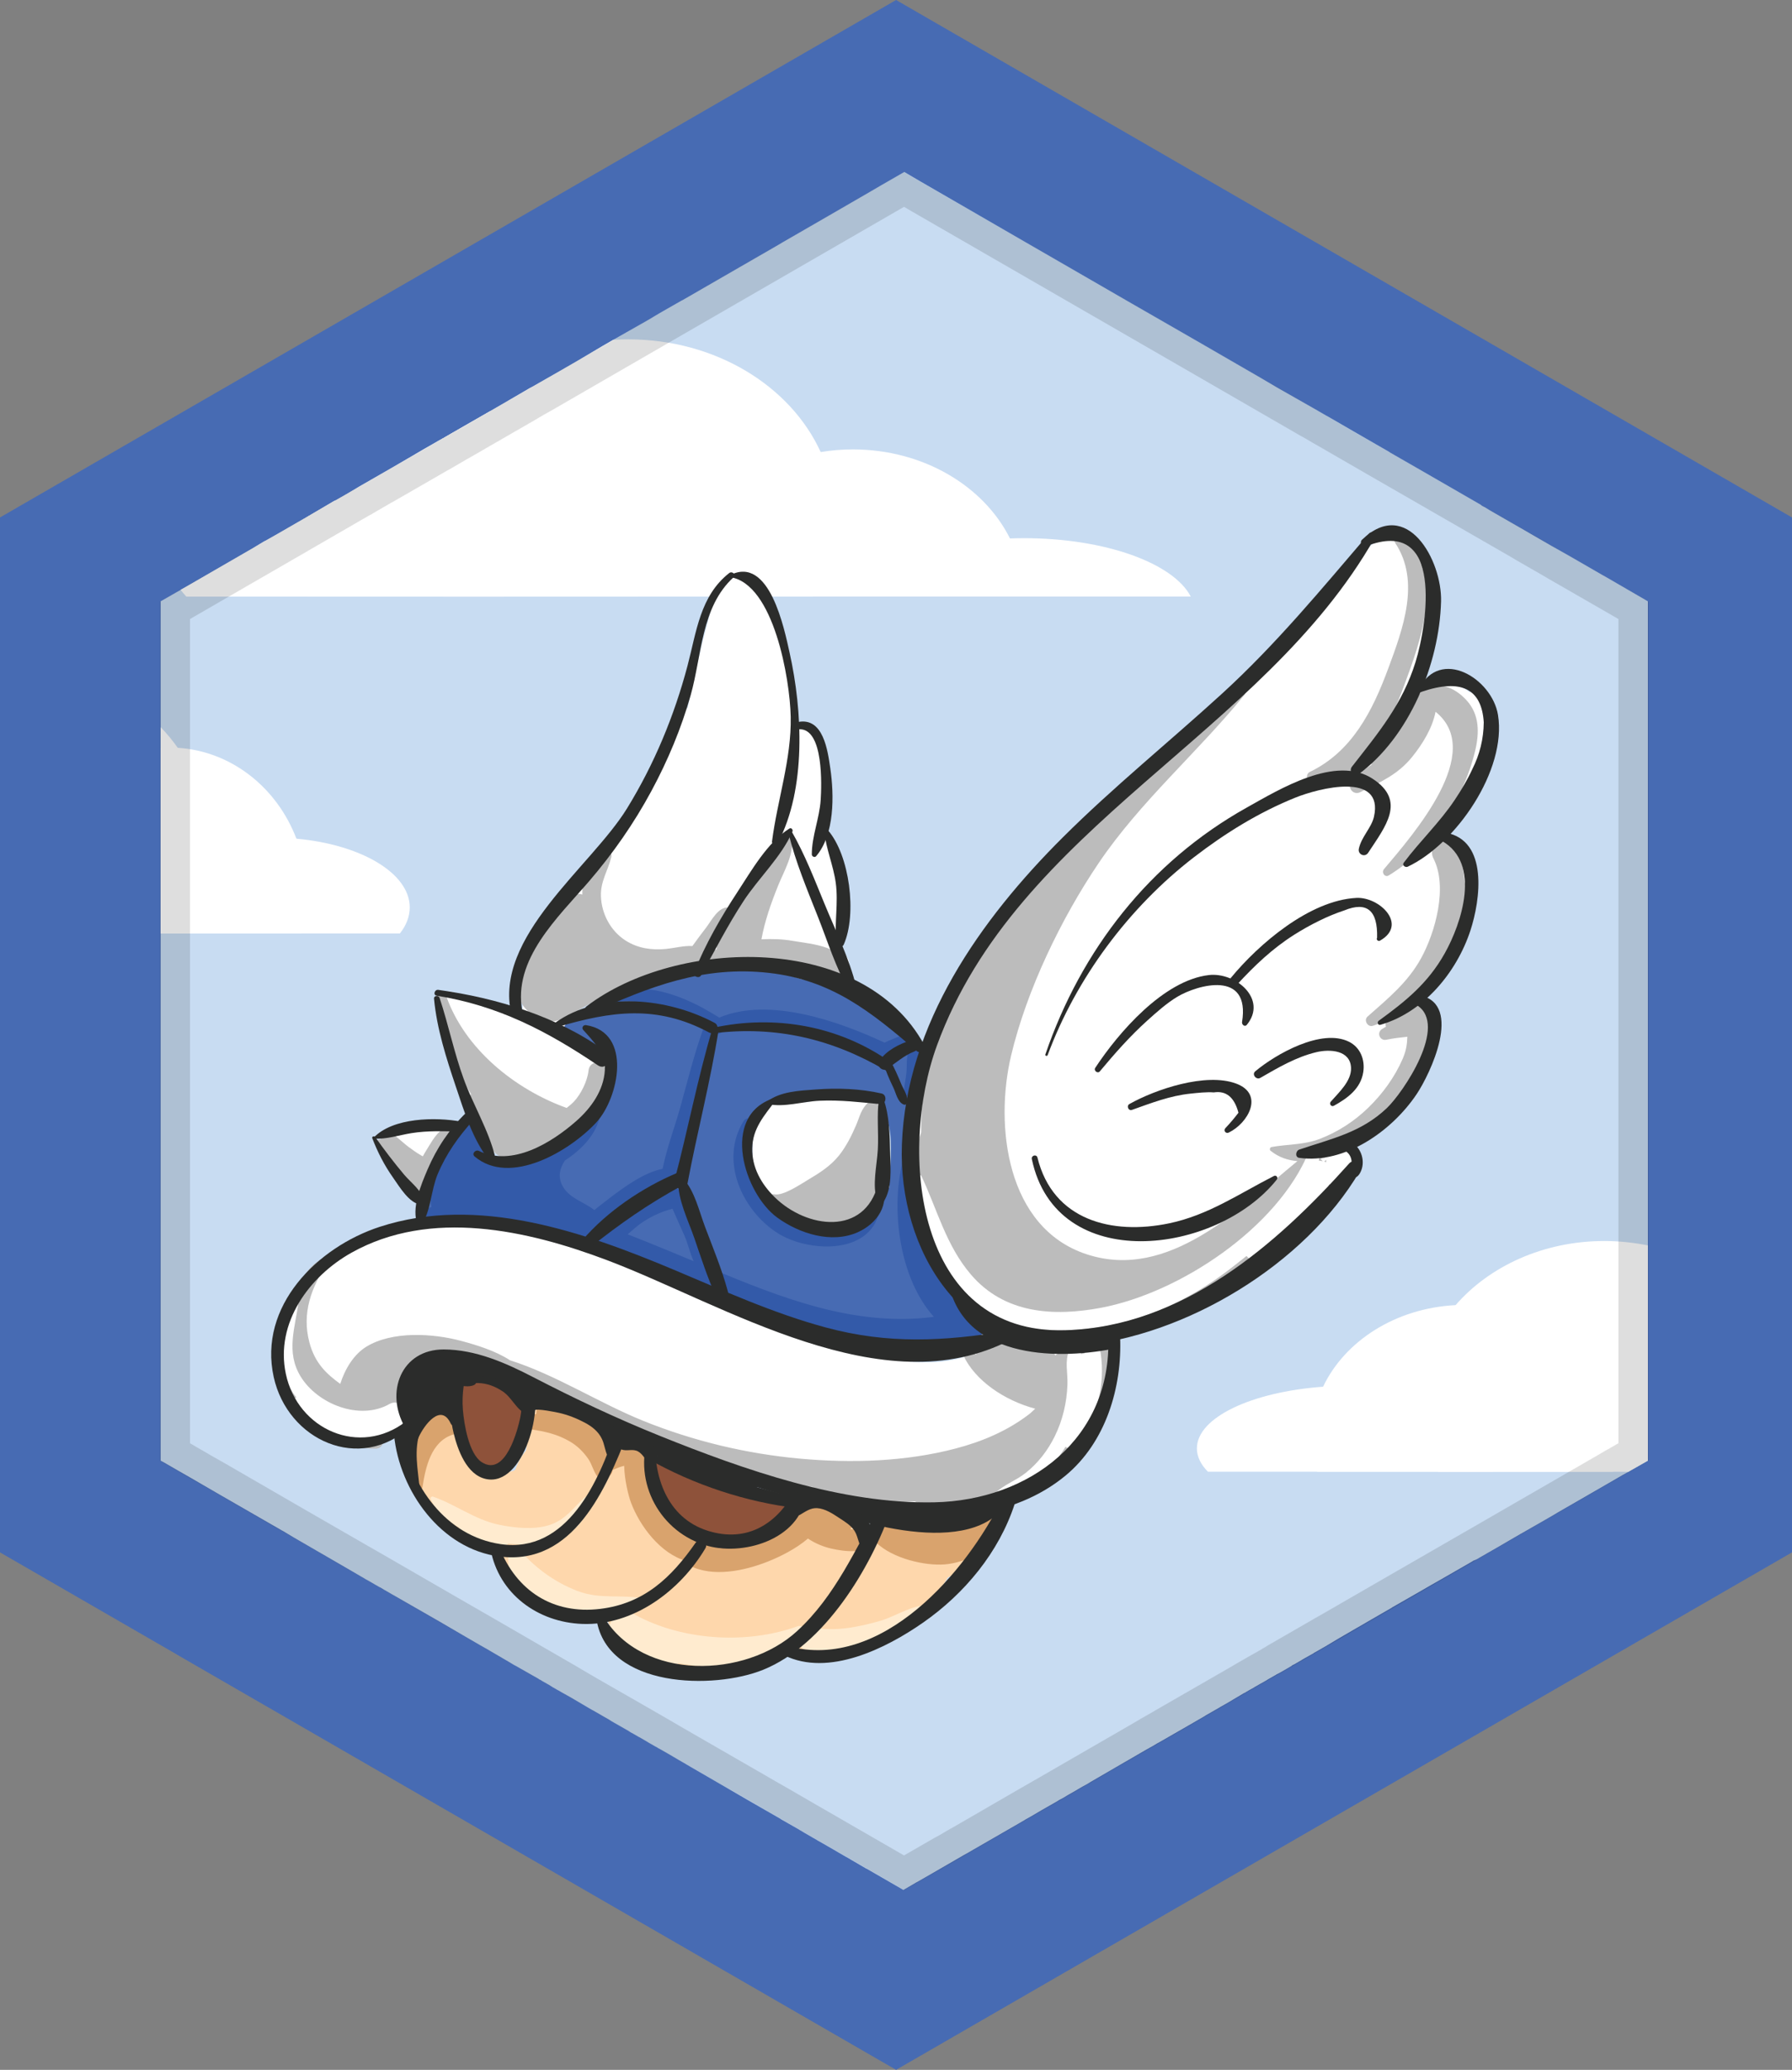 <svg xmlns="http://www.w3.org/2000/svg" xmlns:xlink="http://www.w3.org/1999/xlink" id="Layer_1" x="0" y="0" version="1.1" viewBox="0 0 110.85 128" xml:space="preserve" style="enable-background:new 0 0 110.85 128"><rect x="0" y="0" width="110.85" height="128" fill="#808080" stroke="none"/><style type="text/css">.st0{fill:#476bb3}.st1{fill:#c8dcf2}.st2{fill:#fff}.st3{opacity:.13;fill:#010101;enable-background:new}.st4{fill:#fed7ac}.st5{fill:#8e523a}.st6{fill:#d9a36d}.st7{fill:#335aa9}.st8{fill:#bcbcbc}.st9{fill:#ffebcf}.st10{fill:#2b2c2b}</style><g id="Layer_63_1_"><polygon points="110.85 32 110.85 96 55.43 128 11.08 102.4 10.88 102.28 0 96 0 32 55.43 0" class="st0"/></g><path d="M101.936,37.185v53.14l-0.01,0.01l-1.09,0.62l-0.1,0.06l-0.23,0.13l-0.13,0.07l-0.88,0.51l-0.14,0.08	l-3,1.73l-0.2,0.12l-0.36,0.21l-0.87,0.5l-0.02,0.01l-0.68,0.39l-0.16,0.09l-0.69,0.4l-0.79,0.46l-0.47,0.27l-0.02,0.01l-0.12,0.07	l-0.4,0.23l-0.07,0.04l-0.1,0.06l-0.14,0.07l-0.03,0.01l-0.1,0.04l-0.09,0.06l-0.02,0.01l-1.86,1.07l-0.6,0.34l-0.57,0.33	l-0.82,0.47l-1.05,0.6l-0.04,0.03l-1.23,0.71l-0.45,0.26l-0.02,0.02h-0.01l-0.47,0.27l-1.07,0.62l-0.87,0.52l-0.16,0.09	l-0.4,0.23l-0.13,0.07c0,0,0,0,0,0.01l-0.57,0.32l-0.05,0.03l-0.07,0.04l-0.02,0.01l-0.06,0.04l-0.33,0.19l-0.08,0.05l-0.03,0.01	l-0.05,0.03l-0.05,0.02l-0.06,0.04v0.01l-0.29,0.17l-0.49,0.28l-0.18,0.09l-0.02,0.02l-0.04,0.02l-0.44,0.25l-0.11,0.07	l-0.46,0.26l-0.14,0.08l-0.14,0.08l-0.01,0.01l-0.05,0.03l-0.29,0.16l-0.03,0.02l-0.24,0.14h-0.01l-0.07,0.04l-0.64,0.38l-0.2,0.12	l-0.33,0.19l-0.25,0.14c0,0.01-0.01,0.01-0.01,0.01l-0.47,0.27l-0.42,0.24l-0.04,0.03l-0.57,0.33l-0.12,0.07l-1.6,0.92	l-0.61,0.35h-0.01l-0.37,0.22l-0.11,0.06l-0.14,0.08l-0.06,0.03l-1.12,0.65l-0.33,0.19l-2.05,1.19l-0.02,0.01l-0.01,0.01	l-0.13,0.08l-0.27,0.15l-0.02,0.01l-0.14,0.08l-0.19,0.11l-0.15,0.09l-0.35,0.2l-0.14,0.08l-0.05,0.03l-0.18,0.11l-0.28,0.15	l-0.11,0.07l-0.63,0.36l-0.35,0.2l-0.63,0.37l-0.39,0.22l-0.01,0.01l-0.43,0.25l-0.4,0.23l-2.36,1.36l-0.36,0.21l-0.04,0.02	l-0.18,0.1l-0.5,0.29l-1.87,1.08l-0.56,0.32h-0.01l-0.32,0.19l-0.48,0.28l-0.14-0.08l-1.28-0.74l-0.85-0.49l-0.03-0.01	l-0.91-0.53l-0.17-0.1l-0.05-0.03l-0.18-0.1l-0.43-0.25l-0.17-0.1l-0.99-0.57l-0.09-0.05h-0.01l-0.02-0.02l-0.28-0.16l-0.5-0.29	l-0.32-0.19h-0.01c-0.01-0.01-0.01-0.02-0.02-0.02l-1.12-0.64l-0.04-0.03l-1.74-1l-0.33-0.19l-3.5-2.03l-0.46-0.27l-0.28-0.16	l-0.51-0.3l-0.61-0.35l-0.09-0.05h-0.01l-0.14-0.09h-0.01l-0.44-0.25l-0.13-0.08l-0.5-0.29h-0.01l-0.29-0.17l-0.22-0.12	l-0.09-0.06l-0.03-0.02l-1.05-0.6c-0.14-0.09-0.27-0.17-0.42-0.25l-0.76-0.44h-0.01l-1.21-0.71l-0.37-0.21l-0.39-0.22l-0.08-0.05	l-0.15-0.08l-0.26-0.15l-0.24-0.15l-0.09-0.05l-0.35-0.2c-0.03-0.02-0.05-0.04-0.08-0.05l-0.08-0.04l-0.04-0.03l-0.51-0.29	l-0.79-0.45l-0.05-0.03l-0.15-0.08l-0.37-0.22l-1.39-0.81c0,0-0.01,0-0.02-0.01l-0.3-0.17l-1.07-0.62l-1.44-0.84l-2.09-1.2	l-0.82-0.47l-0.09-0.05l-0.5-0.29l-0.01-0.01l-0.21-0.12h-0.01l-0.21-0.12l-0.5-0.29l-0.13-0.07l-0.2-0.12	c-0.01-0.01-0.01-0.01-0.02-0.01l-0.12-0.07l-1.74-1.01l-1.02-0.59l-1.33-0.77l-0.72-0.43l-0.04-0.02l-0.02-0.01l-0.29-0.17	c0,0-0.01,0-0.02-0.01l-0.26-0.15l-0.02-0.01l-3.3-1.9l-1.81-1.05l-0.77-0.44l-0.83-0.48l-0.09-0.05l-0.08-0.04l-0.03-0.02v-53.14	l1.24-0.71l0.56-0.32l3.86-2.23l0.77-0.46h0.01l0.25-0.14l0.58-0.33l1.75-1.01l0.15-0.09h0.01l1.57-0.92h0.01l0.53-0.3l0.43-0.25	l0.39-0.23l0.15-0.09l2.07-1.19l0.98-0.57l1.01-0.59l0.42-0.24l0.45-0.26l0.25-0.14c0.01,0,0.01,0,0.01,0l0.57-0.33	l2.35-1.35l0.88-0.51l1.58-0.92l0.17-0.09l1.66-0.95l0.78-0.45l0.38-0.22l0.44-0.26l1.1-0.65l0.33-0.19l0.19-0.11l0.12-0.07	l2.16-1.23l0.69-0.41l0.54-0.31l0.84-0.48l0.02-0.01h0.01l0.05-0.03l5.72-3.3l0.19-0.11l0.27-0.16l2.86-1.65l2.61-1.51l0.6-0.35	l1.44-0.83l1.06,0.62l6.49,3.75l2.6,1.5l3.95,2.28l1.34,0.77l2.85,1.64l3.79,2.19l1.04,0.61l2.3,1.31l0.67,0.39l0.2,0.11l1.52,0.88	l1.37,0.79l0.8,0.46l0.09,0.06l1.81,1.04l3.78,2.18l0.04,0.03v0.01l0.09,0.05l0.17,0.09l0.26,0.16l0.4,0.23l0.92,0.53l0.54,0.31	l0.02,0.01l1.92,1.11l0.78,0.44l0.44,0.25l1.94,1.12l0.25,0.14L101.936,37.185z" class="st1"/><g><path d="M101.936,77.015v13.31l-0.01,0.01l-1.09,0.62l-0.1,0.06h-11.77c-0.77-1.33-1.21-2.82-1.21-4.41 c0-0.17,0.01-0.34,0.02-0.5v-0.01c0.12-2.01,0.94-3.87,2.26-5.38c2.09-2.41,5.44-3.97,9.2-3.97 C100.166,76.745,101.066,76.845,101.936,77.015z" class="st2"/><path d="M100.124,88.846c0,0.752-0.119,1.475-0.337,2.164h-18.316c-0.218-0.689-0.337-1.412-0.337-2.164 c0-1.096,0.253-2.143,0.71-3.091c1.342-2.824,4.475-4.855,8.192-5.045c0.197-0.014,0.393-0.021,0.597-0.021 C95.874,80.689,100.124,84.343,100.124,88.846z" class="st2"/><path d="M93.028,89.57c0,0.506-0.239,0.998-0.681,1.44H74.719c-0.443-0.443-0.681-0.934-0.681-1.44 c0-1.904,3.365-3.492,7.806-3.815c0.548-0.042,1.117-0.063,1.693-0.063c1.525,0,2.958,0.148,4.237,0.407v0.007 C90.886,86.732,93.028,88.052,93.028,89.57z" class="st2"/></g><g><path d="M51.656,31.985c0,1.77-0.49,3.43-1.35,4.91h-22.9c-0.86-1.48-1.34-3.14-1.34-4.91c0-0.19,0-0.38,0.01-0.56 v-0.01c0.09-1.54,0.55-3,1.31-4.3l0.57-0.33l2.35-1.35l0.88-0.51l1.58-0.92l0.17-0.09l1.66-0.95l0.78-0.45l0.38-0.22l0.44-0.26 l1.1-0.65l0.33-0.19l0.19-0.11l0.12-0.07c0.3-0.02,0.61-0.03,0.92-0.03c5.42,0,10.05,2.89,11.91,6.97 C51.336,29.205,51.656,30.565,51.656,31.985z" class="st2"/><path d="M63.337,36.891H42.17c0-4.44,3.704-8.144,8.598-8.935c0.642-0.11,1.308-0.164,1.989-0.164 c4.354,0,8.097,2.263,9.718,5.505C63.032,34.401,63.337,35.614,63.337,36.891z" class="st2"/><path d="M39.846,34.475c0,0.84-0.13,1.65-0.38,2.42h-20.41c-0.25-0.77-0.38-1.58-0.38-2.42 c0-0.9,0.15-1.76,0.43-2.58h0.01l1.57-0.92h0.01l0.53-0.3l0.43-0.25l0.39-0.23l0.15-0.09l2.07-1.19l0.98-0.57l1.01-0.59 l0.42-0.24l0.45-0.26l0.25-0.14c0.01,0,0.01,0,0.01,0l0.57-0.33l2.35-1.35 C35.656,25.875,39.846,29.755,39.846,34.475z" class="st2"/><path d="M73.658,36.891H53.024c1.018-1.95,4.816-3.43,9.452-3.594c0.282-0.008,0.572-0.016,0.861-0.016 C68.365,33.281,72.578,34.823,73.658,36.891z" class="st2"/><path d="M31.936,35.285c0,0.56-0.27,1.11-0.76,1.61h-19.65c-0.13-0.14-0.25-0.28-0.35-0.42l0.56-0.32l3.86-2.23 l0.77-0.46h0.01l0.25-0.14l0.58-0.33l1.75-1.01l0.15-0.09h0.01l1.57-0.92h0.01c0.22-0.01,0.44-0.01,0.66-0.01 c1.7,0,3.3,0.16,4.72,0.45v0.01C29.546,32.125,31.936,33.595,31.936,35.285z" class="st2"/></g><g><path d="M13.036,52.815c0,1.77-0.39,3.43-1.09,4.91H9.936v-12.76c0.39,0.4,0.74,0.83,1.06,1.28 c1.18,1.69,1.92,3.76,2.02,6.01C13.026,52.435,13.036,52.625,13.036,52.815z" class="st2"/><path d="M18.976,55.315c0,0.83-0.11,1.64-0.3,2.41h-8.74v-11.48c0.17-0.01,0.35-0.02,0.52-0.02 c0.18,0,0.36,0,0.54,0.02c3.33,0.21,6.14,2.47,7.34,5.62C18.746,52.925,18.976,54.095,18.976,55.315z" class="st2"/><path d="M25.346,56.115c0,0.57-0.22,1.12-0.61,1.61h-14.8v-4.15c0.8-0.56,1.86-1.01,3.08-1.32 c1.15-0.29,2.44-0.46,3.81-0.46c0.51,0,1.02,0.02,1.51,0.07C22.326,52.225,25.346,53.995,25.346,56.115z" class="st2"/></g><g id="Layer_2_1_"><g id="Layer_16_1_"><path d="M96.813,34.222l-0.53-0.3l-0.72-0.42l-0.77-0.45l-0.11-0.06l-0.49-0.28l-0.51-0.29l-0.9-0.52l-7.25-4.18 l-1.71-0.98l-0.72-0.42l-0.45-0.26l-0.49-0.29l-0.05-0.02l-0.42-0.25l-0.41-0.24l-5.33-3.07l-19.5-11.24l-0.53-0.31l-0.47,0.27 l-17.11,9.88l-5.02,2.9l-1.3,0.75l-0.53,0.31l-0.1,0.05c-0.01,0-0.01,0-0.01,0l-0.25,0.15l-0.42,0.25l-0.3,0.17l-0.27,0.16 l-0.18,0.1l-1.5,0.87h-0.01l-1.78,1.02l-0.01,0.01l-0.58,0.34l-0.76,0.43l-0.01,0.01l-0.03,0.02l-3.25,1.87h-0.01l-2.38,1.37 l-1,0.58l-2.98,1.72l-4.23,2.44l-1.54,0.89v53.12l0.07,0.04l1.72,1l0.75,0.43l0.15,0.08l4.32,2.5l0.69,0.39l4,2.32l0.46,0.26 l1.3,0.75l3.38,1.95l5.38,3.1l0.69,0.4l0.07,0.04l0.15,0.08l0.11,0.07l0.18,0.1l0.04,0.02l1.91,1.11l0.88,0.5l1.33,0.78 l0.89,0.51l0.18,0.1l0.31,0.18l0.19,0.11l0.48,0.28l3.57,2.05l0.09,0.05l0.44,0.26l0.62,0.36l0.72,0.42c0.01,0,0.01,0,0.01,0 l0.53,0.3l1.51,0.87l3.17,1.84l4.48,2.58l1.03,0.6l0.23,0.13l0.02-0.01l0.19-0.11l0.14-0.08l0.03-0.02l0.31-0.18l1.81-1.03 l0.09-0.05l0.69-0.4l0.5-0.29l0.24-0.14l3.85-2.22l2.45-1.41l0.74-0.43l0.66-0.38l0.67-0.39l0.44-0.26l2.33-1.34l0.39-0.22h0.01 l0.23-0.14l0.21-0.12l0.63-0.36l0.8-0.46l1.26-0.73l0.46-0.27h0.01l0.46-0.27l0.01-0.01l0.25-0.14l0.53-0.31l0.37-0.21 l0.35-0.21l0.55-0.31l0.21-0.13l0.32-0.18l0.43-0.24l0.02-0.01l0.05-0.03l0.13-0.08l0.24-0.13l3.78-2.18l0.38-0.22l1.11-0.65 l2.97-1.71l1.56-0.9l8.53-4.92h0.01l0.06-0.04l2.65-1.53l0.9-0.52l1.03-0.59v-53.12L96.813,34.222z M100.113,89.251l-0.52,0.3 l-0.32,0.18l-0.58,0.34l-7.59,4.38l-4.67,2.69l-3.12,1.8l-1.28,0.74l-0.72,0.41l-2.93,1.69l-0.07,0.05l-0.16,0.09l-0.18,0.11 l-0.57,0.32l-0.89,0.51l-0.22,0.13l-0.05,0.03l-0.81,0.47l-0.09,0.05l-3.91,2.25l-0.08,0.05l-0.79,0.45l-0.08,0.05l-0.91,0.53 l-2.15,1.24l-1.54,0.89l-1.68,0.97l-1.1,0.63l-2.97,1.72l-1.23,0.71l-0.06,0.04h-0.02l-0.75,0.44l-0.28,0.15l-1.87,1.08 l-3.45-1.99l-1.23-0.71l-0.61-0.35l-1.81-1.05l-0.72-0.41l-0.69-0.4l-5.26-3.03l-0.77-0.45l-0.05-0.03l-1.79-1.03l-2.06-1.18 l-0.9-0.52l-0.58-0.34l-0.25-0.15l-0.43-0.25l-0.21-0.12l-1.75-1.01l-0.31-0.18l-0.19-0.11l-1.5-0.87l-3.42-1.97l-3.91-2.26 l-1.76-1.01l-3.42-1.97l-4.91-2.84l-0.9-0.51l-0.39-0.23l-0.23-0.13l-0.67-0.39v-50.97l3.91-2.26l2.98-1.72l0.93-0.54h0.01 l0.06-0.04l3.2-1.85h0.01l1.36-0.79h0.01l1.79-1.03l1.25-0.72l0.43-0.25h0.01l0.76-0.44l0.46-0.27h0.01l2.98-1.72 c0.01-0.01,0.01-0.01,0.02-0.01l0.78-0.45l0.35-0.2l0.2-0.12l0.29-0.17l0.17-0.1l0.27-0.15l0.04-0.02l8.03-4.64l13.39-7.73 l0.47-0.27l0.53,0.31l16.83,9.71l6.98,4.03l0.05,0.03l0.32,0.18l0.11,0.06l0.44,0.26l0.35,0.2l1.23,0.71l1.94,1.12l7.02,4.04 l1.41,0.81l0.55,0.32l0.04,0.03l0.77,0.44l0.19,0.11l0.54,0.31l0.53,0.31l4.36,2.51V89.251z" class="st3"/></g></g><path d="M60.725,81.513c-3.067-2.535-4.732-6.239-4.548-10.239c0.049-1.062,0.207-2.055-0.126-3.05	c0.018,0.002,0.032,0.005,0.05,0.007c0.419,0.052,0.684-0.377,0.724-0.724c0.176-1.526,0.543-2.412-0.392-3.67	c-0.82-1.104-2.018-1.94-3.263-2.488c-1.088-0.478-2.341-0.809-3.539-0.778c-0.564-0.184-1.133-0.341-1.7-0.46	c-2.418-0.507-4.552-0.177-6.874,0.586c-1.544,0.507-3.609,0.894-4.961,1.978	c-0.112-0.034-0.23-0.058-0.36-0.046c-0.258,0.023-0.432,0.173-0.525,0.357	c-0.17,0.034-0.334,0.081-0.474,0.142c-0.306,0.135-0.16,0.539,0.083,0.635c0.124,0.049,0.268,0.08,0.417,0.094	c0.123,0.112,0.282,0.18,0.448,0.146c0.041,0.027,0.083,0.051,0.132,0.063c0.524,0.37,1.039,0.75,1.527,1.17	c0.114,0.098,0.226,0.194,0.339,0.286c-0.001,0.172-0.01,0.345-0.031,0.519c-0.053,0.228-0.095,0.462-0.115,0.716	c-0.007,0.082,0.01,0.152,0.028,0.22c-0.365,0.649-0.691,1.311-0.978,1.999	c-0.005,0.007-0.009,0.014-0.013,0.021l0.004,0.002c-0.024,0.057-0.052,0.111-0.075,0.168	c-0.047,0.115-0.051,0.217-0.038,0.313c-0.612,0.384-1.093,0.806-1.491,1.34c-0.374,0.129-0.749,0.253-1.128,0.377	c-0.143,0.047-0.24,0.128-0.31,0.223c-0.498,0.146-0.984,0.306-1.483,0.51c-0.032,0.013-0.044,0.04-0.072,0.056	c-0.48-0.053-0.966-0.138-1.44-0.065c-0.197-0.259-0.388-0.521-0.549-0.8c-0.165-0.441-0.33-0.881-0.495-1.322	c-0.316-0.84-1.538-0.523-1.354,0.373c0.009,0.042,0.025,0.08,0.034,0.122	c-0.686,0.871-1.151,1.933-1.493,3.009c-0.006-0-0.012,0-0.018-0c-0.357-0.02-0.672,0.322-0.668,0.668	c0.007,0.586-0.086,1.166,0.594,1.373c0.229,0.07,0.441-0.034,0.576-0.203c0.103,0.135,0.265,0.223,0.482,0.236	v0.029c2.25-0.209,4.274,0.668,6.476,0.861c1.637,0.583,3.378,0.95,5.002,1.478	c2.965,0.964,5.585,2.818,8.533,3.712c0.239,0.073,0.393-0.087,0.433-0.28c1.212,0.471,2.439,0.887,3.709,1.195	c0.97,0.755,2.444,0.824,3.756,0.664c0.139,0.197,0.343,0.354,0.666,0.429c0.639,0.147,1.074-0.389,1.335-0.678	c0.051,0.006,0.104,0.007,0.153,0.016c0.287,0.049,0.962,0.35,1.307,0.36c0.738,0.022,1.398-0.219,1.815-0.807	C60.997,82.126,60.946,81.695,60.725,81.513z M55.015,73.443c-0.236,0.033-0.454,0.179-0.531,0.461	c-0.164,0.593-0.352,1.142-0.585,1.712c-0.005,0.013-0.002,0.024-0.007,0.037c-0.39,0.152-0.711,0.319-1.013,0.527	c-0.535,0-1.044,0.189-1.55,0.304c-0.037-0.035-0.07-0.07-0.111-0.104	c-0.229-0.184-0.522-0.203-0.769-0.117c-0.01-0.008-0.014-0.018-0.025-0.027	c-0.05-0.039-0.099-0.075-0.149-0.113c0-0.001,0.001-0.001,0.001-0.001c-0.006-0.004-0.013-0.008-0.019-0.012	c-1.112-0.853-2.19-1.571-3.157-2.442c-0.001-0.002-0.001-0.004-0.002-0.005	c-0.04-0.246-0.079-0.493-0.119-0.739c-0.047-0.295-0.256-0.427-0.489-0.45c-0.03-0.102-0.07-0.2-0.095-0.304	c-0.051-0.21-0.203-0.33-0.379-0.384c-0.006-0.044-0.015-0.088-0.021-0.132c0.09-0.841,0.243-1.668,0.426-2.494	c0.314-0.211,0.622-0.441,0.986-0.638c0.239-0.13,0.505-0.253,0.782-0.365c0.035,0.003,0.064,0.019,0.1,0.02	c0.477,0.015,0.806-0.138,1.033-0.38c0.575-0.139,1.159-0.217,1.689-0.167c1.148,0.107,2.099,0.557,3.064-0.015	c0.414,0.622,0.762,1.276,0.918,2.026C55.244,70.841,55.034,72.149,55.015,73.443z" class="st0"/><path d="M60.956,93.564c-1.36,0.292-2.722,0.578-4.085,0.857c-0.402-0.036-0.801-0.071-1.198-0.081	c-0.187-0.182-0.435-0.268-0.693-0.174c-0.348-0.155-0.773-0.108-1.005,0.323c-0.11,0.204-0.231,0.397-0.345,0.596	c-0.085-0.18-0.183-0.351-0.299-0.505c0.124-0.42-0.221-0.767-0.628-0.819c-0.451-0.606-0.992-1.113-1.698-1.151	c-0.704-0.038-1.139,0.322-1.31,0.816c-0.154,0.113-0.265,0.279-0.358,0.462c-0.282,0.182-0.557,0.387-0.827,0.6	c-1.001,0.41-1.966,0.914-2.977,1.302c-0.428-0.037-0.856-0.083-1.274-0.098c-0.197-0.007-0.392,0.001-0.587,0.006	c-0.021-0.048-0.03-0.093-0.059-0.143c-0.361-0.631-1.474-1.125-2.05-1.522c-0.125-0.086-0.248-0.111-0.366-0.109	c-0.41-0.549-0.815-1.12-1.139-1.682c0.091-0.673,0.03-1.26-0.204-2.017c-0.043-0.138-0.143-0.235-0.258-0.308	c-0.049-0.061-0.105-0.11-0.168-0.148c0.003-0.012,0.003-0.026,0.006-0.038c0.212-0.727-0.831-1.157-1.214-0.512	c-0.087,0.146-0.155,0.291-0.214,0.435c-0.09-0.439-0.326-0.813-0.79-1.06	c-0.087-0.046-0.17-0.073-0.254-0.103c-0.129-0.752-0.827-1.377-1.511-1.182	c-0.298-0.329-0.899-0.188-1.13,0.163c-0.024,0.037-0.042,0.073-0.065,0.11	c-0.009-0.047-0.012-0.087-0.023-0.135c-0.166-0.772-1.274-0.545-1.317,0.178	c-0,0.003-0,0.006-0.001,0.01c-0.06,0.074-0.108,0.162-0.128,0.28c-0.1,0.602-0.179,1.201-0.251,1.802	c-0.305,0.347-0.502,0.713-0.655,1.163c-0.031,0.024-0.065,0.044-0.096,0.067c-0.178,0.049-0.349,0.1-0.548,0.107	c-1.831,0.063-1.75-0.596-2.483-2.071c-0.269-0.542-0.514-1.265-1.198-1.419	c-1.764-0.398-2.07,2.166-1.847,3.347c0.512,2.718,2.836,4.4,5.295,4.698	c-0.205,0.268-0.295,0.588-0.149,1.014c0.27,0.783,1.064,1.399,1.836,1.684c0.578,0.536,1.357,0.855,2.2,1.053	c0.627,0.257,1.292,0.377,1.965,0.33c0.062,0.048,0.126,0.096,0.185,0.141c0.153,0.115,0.303,0.154,0.445,0.148	c0.051,0.154,0.111,0.303,0.176,0.439c0.19,0.397,0.506,0.712,0.862,0.986c0.237,0.501,0.76,0.946,1.14,1.218	c0.855,0.613,1.91,0.884,2.953,0.762c0.016-0.002,0.03-0.009,0.045-0.011c0.317,0.223,0.729,0.373,1.19,0.456	c0.066-0.049,0.132-0.101,0.199-0.143c0.126-0.095,0.247-0.195,0.384-0.28c0.597-0.371,1.316-0.697,2.003-0.845	c0.688-0.148,1.346-0.165,1.988-0.08c0.043-0.002,0.086-0.005,0.13-0.006c0.274-0.301,0.477-0.642,0.563-1.03	c0.016,0.234,0.135,0.519,0.365,0.617c0.239,0.101,0.401,0.138,0.574,0.144c0.162,0.098,0.359,0.113,0.524-0.003	c1.878,0.169,3.938-1.008,5.389-2.016c0.998-0.693,2.06-1.551,2.653-2.626c1.292-0.624,2.005-1.81,3.061-2.747	C62.278,94.287,61.637,93.418,60.956,93.564z" class="st4"/><path d="M31.668,86.147c-0.025-0.014-0.053-0.009-0.08-0.02c-0.068-0.072-0.135-0.144-0.217-0.204	c-0.154-0.113-0.325-0.173-0.499-0.218c-0.217-0.173-0.455-0.317-0.715-0.431c-0.211-0.119-0.444-0.194-0.705-0.226	c-0.004-0.001-0.007-0.002-0.011-0.003l-0,0.001c-0.062-0.007-0.118-0.025-0.185-0.026	c-0.388-0.005-0.626,0.306-0.667,0.634c-0.171,0.001-0.348,0.119-0.405,0.28	c-0.11,0.313,0.007,0.654,0.223,0.909c-0.273,0.712-0.281,1.62-0.069,2.157c0.315,0.795,1.795,2.203,2.72,1.716	c0.539-0.283,0.646-1.044,0.815-1.575c0.137-0.431,0.281-0.888,0.301-1.347	C32.583,87.333,32.362,86.532,31.668,86.147z" class="st5"/><path d="M48.498,93.105c-1.481-0.771-3.23-0.926-4.713-1.708c-0.902-0.476-1.635-1.616-2.72-0.976	c-0.071,0.042-0.118,0.106-0.17,0.165c-0.159-0.084-0.335-0.156-0.555-0.196	c-0.271-0.049-0.545,0.167-0.461,0.461c0.196,0.684,0.411,0.667,0.772,1.362c0.172,0.332,0.232,0.856,0.455,1.184	c0.508,0.749,1.249,0.969,2.067,1.249c1.889,0.646,3.863,1.198,5.486-0.298C49.021,94.013,48.94,93.335,48.498,93.105z" class="st5"/><path d="M68.804,84.065c-0.027-0.359-0.268-0.604-0.63-0.63c-2.023-0.145-4.432-0.696-6.429-0.322	c-0.799,0.15-1.508,0.637-2.287,0.856c-1.429,0.403-2.659,0.289-4.112,0.162c-0.163-0.014-0.315-0.02-0.469-0.028	c-0.134-0.092-0.287-0.18-0.491-0.268c-1.162-0.502-2.205-0.576-3.389-1.187c-1.879-0.971-3.985-1.454-6.035-1.919	c-2.471-0.56-4.536-2.22-6.917-3.062c-1.263-0.447-2.928-1.188-4.401-1.151	c-2.952-0.99-6.055-1.16-9.085-0.271c-0.761,0.223-1.628,0.511-2.407,0.912	c-2.023,0.809-3.652,2.201-4.372,4.52c-0.744,2.396-0.668,4.669,1.343,6.317c1.531,1.254,3.575,1.907,5.067,0.422	c0.384-0.064,0.716-0.382,0.545-0.837c0.053-0.721,0.107-1.442,0.161-2.163c0.094-0.164,0.106-0.335,0.07-0.494	c0.032-0.049,0.063-0.099,0.095-0.148c5.142-1.79,9.45,1.802,14.043,3.778c4.113,1.77,8.673,3.549,13.114,4.222	C58.586,93.737,69.482,93.114,68.804,84.065z" class="st2"/><path d="M90.421,49.304c0.049-0.111,0.08-0.23,0.126-0.343c0.1-0.061,0.194-0.141,0.263-0.267	c0.429-0.786,0.787-1.875,0.899-2.933c0.14-0.714,0.16-1.458-0.089-2.388c-0.101-0.379-0.401-0.553-0.73-0.577	c-0.46-0.39-1.127-0.596-2.067-0.508c-0.694,0.065-1.217,0.379-1.665,0.8	c0.042-0.134,0.082-0.269,0.116-0.404c0.348-1.004,0.591-2.042,0.739-3.061c0.218-1.506,0.808-5.574-1.186-6.408	c-1.765-0.739-3.186,1.956-4.006,3.083c-0.059,0.081-0.11,0.166-0.167,0.248c-2.314,2.397-4.455,4.967-6.829,7.324	c-0.096,0.102-0.15,0.211-0.182,0.321c-0.051,0.027-0.104,0.043-0.153,0.085c-4.68,3.995-9.318,8.03-13.324,12.719	c-0.015,0.017-0.018,0.035-0.03,0.052c-2.78,2.74-3.991,6.704-4.966,10.498	c-0.66,2.571-0.6,5.185,0.119,7.629c0.045,0.233,0.116,0.446,0.203,0.645c0.269,0.771,0.599,1.523,1.006,2.247	c0.03,0.099,0.047,0.205,0.086,0.3c0.079,0.191,0.224,0.382,0.411,0.493c0.445,0.679,0.93,1.34,1.503,1.956	c3.195,3.428,8.321,2.467,12.117,0.495c2.255-1.172,4.231-3.04,6.221-4.593c1.765-1.377,4.386-2.951,4.882-5.287	c0.098-0.462-0.164-0.796-0.501-0.936c0.616-0.278,1.205-0.599,1.666-0.88c1.305-0.793,2.148-2.085,2.816-3.424	c0.552-1.108,1.203-2.425,0.633-3.654c-0.172-0.37-0.425-0.668-0.721-0.869c0.826-1.027,1.83-2.53,2.463-4.096	c0.982-1.622,1.32-3.522-0.202-5.054c-0.323-0.325-0.712-0.267-0.98-0.048c-0.002-0.008-0.005-0.016-0.007-0.025	c-0.079-0.294-0.294-0.434-0.529-0.47C89.226,51.225,89.938,50.388,90.421,49.304z" class="st2"/><path d="M52.348,59.127l0.026-0.026c-0.042-0.033-0.085-0.055-0.127-0.087	c-0.013-0.011-0.018-0.025-0.032-0.036c-0.184-0.139-0.37-0.256-0.556-0.369c0.02-0.049,0.046-0.089,0.057-0.149	c0.472-2.585,0.771-5.135-0.873-7.366c-0.025-0.034-0.058-0.061-0.088-0.09c0.859-2.085,0.585-5.251-0.999-5.924	c-0.184-0.078-0.365-0.094-0.528-0.064c-0.049-0.862-0.174-1.738-0.378-2.661c-0.478-2.163-0.718-4.964-2.352-6.605	c-0.202-0.203-0.577-0.341-0.858-0.227c-1.419,0.577-1.521,1.74-1.918,3.165c-0.462,1.659-0.787,3.379-1.185,5.068	c-0.762,0.535-0.903,1.521-1.29,2.468c-0.851,2.082-2.35,4.018-3.569,5.898c-0.207,0.319-0.135,0.64,0.064,0.875	c-0.388,0.455-0.771,0.913-1.181,1.351c-1.33,1.423-2.93,2.571-3.403,4.532	c-0.016,0.068-0.013,0.134-0.012,0.2c-0.023,0.043-0.038,0.09-0.06,0.134c-0.498,0.512-0.831,1.155-0.943,1.991	c-0.038,0.282,0.058,0.522,0.213,0.694c-0.018,0.247-0.035,0.494-0.031,0.751c0,0.012,0.006,0.024,0.006,0.036	c-1.427-0.517-2.925-0.918-4.372-1.353c-0.179-0.054-0.325-0.024-0.449,0.038c-0.19-0.194-0.59-0.162-0.552,0.179	c0.169,1.535,0.662,3.013,1.25,4.436c0.382,0.924,0.924,1.819,1.383,2.737c-0.125,0.142-0.198,0.333-0.149,0.556	c0.446,2.002,1.671,2.84,3.494,1.905c2.248-1.153,4.021-2.052,4.618-4.751c0.089-0.403-0.122-0.717-0.491-0.865	c-0.266-0.106-0.579-0.209-0.909-0.316c0.046-0.225-0.031-0.465-0.314-0.621c-0.482-0.266-0.933-0.572-1.388-0.869	c0.203-0.042,0.402-0.169,0.488-0.334c1.081-2.078,5.013-2.54,6.951-3.467c0.69-0.33,1.221-0.723,1.655-1.215	c-0.004,0.455,0.366,0.931,0.946,0.792c0.255-0.061,0.511-0.115,0.767-0.166c1.652,0.304,3.885-0.235,5.411,0.467	c0.258,0.139,0.51,0.298,0.756,0.486C52.167,60.896,52.88,59.774,52.348,59.127z M49.093,49.374	c-0.071-0.094-0.165-0.162-0.271-0.214c0.136-0.539,0.235-1.067,0.306-1.588	C49.217,48.164,49.191,48.756,49.093,49.374z" class="st2"/><path d="M53.955,67.848c-0.372-0.035-0.739-0.033-1.104-0.016c-0.61-0.003-1.221,0.012-1.825,0.094	c-0.399,0.054-0.758,0.167-1.15,0.238c-0.211,0.007-0.431,0.011-0.653,0.019c-0.254-0.018-0.504-0.048-0.772-0.027	c-0.013,0.001-0.025,0.006-0.038,0.007c-0.258-0.174-0.638-0.211-0.917,0.009c-2,1.58-2.089,4.617,0.273,5.897	c0.12,0.065,0.26,0.119,0.391,0.179c0.667,0.738,1.543,1.295,2.342,1.452c1.852,0.364,3.553-0.725,3.581-2.389	c0.036-0.177,0.059-0.36,0.08-0.537c0.147-1.25,0.011-2.63,0.42-3.825	C54.772,68.534,54.56,67.905,53.955,67.848z" class="st2"/><path d="M27.226,69.734c-0.549,0.076-1.1,0.142-1.652,0.201c-0.443,0.047-0.895-0.019-1.33,0.027	c-0.277,0.029-0.561,0.18-0.628,0.478c-0.006,0.026-0,0.051-0.004,0.077H23.612	c-0.263,0.039-0.324,0.277-0.252,0.478c-0.007,0.002-0.015,0.004-0.022,0.006c0.156,0.481,0.608,0.885,0.875,1.322	c0.301,0.492,0.59,0.977,1.049,1.339c0.44,0.346,0.98,0.116,1.048-0.434c0.133-1.079,0.71-1.848,1.422-2.624	C28.109,70.191,27.722,69.665,27.226,69.734z" class="st2"/><path d="M61.323,93.98c-0.067-0.146-0.216-0.26-0.374-0.195c-0.875,0.362-1.712,0.771-2.654,0.86	c-0.314-0.298-0.798-0.268-1.204-0.262c-0.172,0.003-0.351,0.013-0.53,0.03	c-0.129-0.056-0.255-0.119-0.376-0.195c-0.332-0.209-0.483-0.434-0.878-0.505c-0.111-0.02-0.215,0.019-0.299,0.087	c-0.311-0.05-0.615,0.268-0.633,0.587c-0.02-0.012-0.043-0.024-0.064-0.036c-0.148-0.09-0.297-0.051-0.408,0.037	c-0.111-0.008-0.228-0.004-0.351,0.026c-0.33,0.081-0.638,0.141-0.947,0.172c0.01-0.02,0.03-0.03,0.036-0.053	c0.006-0.024,0.013-0.047,0.019-0.07c0.043-0.155-0.003-0.325-0.116-0.438c-0.128-0.129-0.287-0.213-0.451-0.292	c-0.162-0.221-0.352-0.423-0.575-0.567c-0.188-0.12-0.419-0.156-0.625-0.106c-0.263-0.198-0.707-0.196-0.867,0.143	c-0.012,0.025-0.016,0.05-0.026,0.074c-0.109,0.059-0.213,0.126-0.317,0.194	c-0.04-0.036-0.08-0.071-0.121-0.11c-0.291-0.272-0.79-0.006-0.679,0.395c0.022,0.081,0.059,0.155,0.091,0.232	c-0.597,0.476-1.183,0.986-1.923,1.283c-0.853,0.343-1.696,0.416-2.547,0.473c-0.042-0.022-0.072-0.056-0.121-0.071	c-0.282-0.086-0.605-0.191-0.895-0.218c-0.051-0.005-0.106,0.007-0.16,0.028c-0.312-0.294-0.627-0.536-1.033-0.707	c-0.651-0.275-0.794-0.519-1.16-1.178c-0.73-1.315-1.217-2.51-1.256-4.027c-0.003-0.111-0.064-0.192-0.141-0.25	c0.005-0.093,0.008-0.19,0.014-0.282c0.01-0.155-0.149-0.239-0.282-0.215c-0.4,0.075-0.629,0.38-0.75,0.791	c-0.192-0.077-0.408-0.08-0.622-0.038c-0.234-0.946-0.894-1.774-1.758-2.222	c-0.548-0.285-1.143-0.445-1.742-0.577c-0.5-0.111-0.866-0.228-1.26,0.175c-0.119,0.122-0.174,0.305-0.157,0.477	c-0.108,0.026-0.214,0.059-0.317,0.107c-0.155,0.073-0.229,0.255-0.237,0.414l-0.007,0.135	c-0.007,0.126,0.103,0.289,0.235,0.309c0.856,0.127,1.622,0.294,2.399,0.749c0.449,0.263,0.801,0.61,1.105,1.031	c0.281,0.389,0.337,0.828,0.641,1.2c0.146,0.179,0.428,0.134,0.58,0c0.055-0.048,0.109-0.096,0.164-0.144	c0.098-0.086,0.14-0.204,0.157-0.328c0.18-0.07,0.354-0.156,0.543-0.211c0.054-0.016,0.11-0.03,0.166-0.044	c0.023,0.883,0.26,1.841,0.424,2.279c0.543,1.45,1.834,3.164,3.416,3.604c0.032,0.118,0.089,0.225,0.203,0.284	c1.445,0.746,3.406,0.325,4.849-0.249c0.736-0.293,1.729-0.778,2.475-1.421c0.446,0.3,0.961,0.51,1.446,0.621	c0.818,0.187,2.143,0.348,2.777-0.373c1.018,0.992,3.014,1.445,4.232,1.351c1.319-0.102,3.217-0.955,3.287-2.458	C61.729,94.06,61.516,93.946,61.323,93.98z" class="st6"/><path d="M27.803,87.453c0.011-0.027,0.036-0.05,0.044-0.077c0.049-0.155-0.057-0.343-0.215-0.38	c-0.737-0.172-3.27,1.542-2.464,2.349c0.143,0.143,0.297,0.161,0.45,0.119c-0.285,0.741-0.233,1.626-0.164,2.389	c0.032,0.357,0.619,0.509,0.683,0.092c0.187-1.215,0.534-2.79,1.861-3.223	C28.776,88.469,28.483,87.446,27.803,87.453z" class="st6"/><path d="M53.905,74.546c-1.74,0.954-3.187,1.731-5.106,0.522c-1.94-1.222-2.674-3.243-2.062-5.408	c0.128-0.452-0.508-0.71-0.75-0.316c-1.483,2.418-0.104,5.494,2.116,6.913c1.817,1.162,5.696,1.407,6.289-1.337	C54.454,74.638,54.166,74.402,53.905,74.546z" class="st7"/><path d="M59.941,81c-0.064,0.018-0.128,0.028-0.192,0.045c-1.032-1.312-1.854-2.417-2.417-4.168	c-0.626-1.946-0.71-3.905-0.88-5.925c-0.016-0.185-0.247-0.211-0.315-0.043	c-1.158,2.905-0.737,7.897,1.631,10.525c-4.896,0.636-9.454-1.171-13.99-3.074	c0.645-1.174-0.626-3.03-1.466-4.167c0.07-0.155,0.072-0.388-0.075-0.503c-0.278-0.218-0.599-0.252-0.929-0.194	c0.057-0.025,0.111-0.059,0.145-0.118c0.847-1.46,1.176-3.267,1.603-4.892c0.402-1.53,0.79-3.074,0.979-4.645	c0.027,0.013,0.052,0.028,0.079,0.041c0.349,0.173,0.656-0.05,0.729-0.332c1.658,0.032,3.155-0.026,4.837,0.363	c1.533,0.354,3.008,0.875,4.482,1.415c0.075,0.112,0.221,0.181,0.36,0.156c0.013-0.002,0.025-0.008,0.037-0.011	c0.008,0.003,0.016,0.006,0.024,0.009c0.205,0.075,0.383-0.016,0.494-0.165c0.085-0.029,0.169-0.061,0.257-0.08	c0.293-0.062,0.559-0.134,0.812-0.3c0.541-0.354,0.074-1.124-0.501-0.857c-0.28,0.13-0.627,0.238-0.927,0.397	c-2.861-1.334-7.163-2.846-10.227-1.547c-1.334-0.849-2.886-1.596-4.468-1.762	c-0.482-0.051-2.248-0.325-2.236,0.562c0.003,0.223,0.264,0.399,0.464,0.267c0.525-0.346,2.235,0.224,2.828,0.423	c0.864,0.29,1.646,0.732,2.443,1.155c-0.596,1.632-1.001,3.337-1.472,5.009c-0.344,1.22-0.815,2.447-1.062,3.698	c-1.119,0.209-2.362,1.112-3.26,1.794c-0.327,0.248-0.644,0.503-0.965,0.754	c-0.653-0.522-1.585-0.727-1.987-1.534c-0.288-0.577-0.127-1.073,0.167-1.531c1.074-0.696,1.944-1.638,2.174-2.761	c0.033-0.159-0.145-0.263-0.268-0.156c-0.549,0.479-1.246,1.067-2.01,1.601	c-0.297,0.125-0.565,0.299-0.794,0.515c-1.337,0.796-2.791,1.284-3.996,0.689c0.062-0.118,0.084-0.261,0.037-0.423	c-0.108-0.371-0.286-0.722-0.464-1.065c-0.152-0.293-0.288-0.686-0.534-0.909c-0.156-0.141-0.349-0.127-0.507,0	c-0.329,0.263-0.274,0.643-0.173,1.009c-0.647,0.379-1.044,1.388-1.288,2.008	c-0.221,0.562-0.625,1.65-0.428,2.367c-0.184,0.062-0.373,0.11-0.551,0.187c-0.301,0.13-0.153,0.661,0.17,0.626	c0.784-0.084,1.559-0.109,2.325-0.088c0.206,0.311,0.611,0.273,0.842,0.042	c10.482,0.764,19.45,10.208,30.352,7.434c0.173,0.034,0.316-0.009,0.42-0.107c0.053-0.015,0.105-0.025,0.158-0.04	C61.492,82.378,61.035,80.693,59.941,81z M37.333,75.773c0.132-0.081,0.261-0.162,0.369-0.251	c0.409-0.332,0.815-0.635,1.275-0.895c0.284-0.161,0.588-0.307,0.893-0.456c-0.127,0.084-0.247,0.166-0.357,0.24	c-0.638,0.428-1.263,0.928-1.804,1.496C37.585,75.862,37.459,75.817,37.333,75.773z M41.202,77.285	c-0.729-0.298-1.53-0.626-2.374-0.955c0.316-0.276,0.625-0.56,0.96-0.777c0.474-0.307,0.95-0.535,1.485-0.709	c0.117-0.038,0.225-0.067,0.326-0.097c0.239,0.554,0.489,1.102,0.736,1.656c0.215,0.484,0.338,1.084,0.575,1.591	C42.34,77.757,41.771,77.518,41.202,77.285z" class="st7"/><path d="M56.322,64.841c-0.185,0.053-0.267,0.264-0.175,0.43c-0.045-0.082-0.013,0.025-0.025,0.082	c-0.023,0.112-0.025,0.227-0.029,0.341c-0.007,0.23-0.005,0.458-0.029,0.688c-0.043,0.417-0.15,0.822-0.156,1.242	c-0.001,0.11,0.117,0.213,0.228,0.173c0.678-0.246,0.837-0.99,0.852-1.643	C56.996,65.751,57.013,64.644,56.322,64.841z" class="st7"/><path d="M68.296,85.871c0.2-0.053,0.369-0.193,0.415-0.454c0.131-0.733,0.417-2.11-0.617-2.309	c-0.372-0.072-0.53,0.129-0.841,0.252c-0.459,0.182-0.902,0.201-1.347,0.289	c-0.212-0.051-0.446-0.003-0.628,0.172c-0.163-0.371-0.733-0.526-1.069-0.212	c-0.008,0.008-0.017,0.013-0.025,0.021c-0.109-0.097-0.247-0.152-0.395-0.148	c-0.119-0.14-0.308-0.224-0.542-0.176c-0.031,0.006-0.059,0.005-0.09,0.011c-0.06-0.388-0.456-0.723-0.855-0.531	c-0.162-0.076-0.355-0.083-0.545,0.041l-0.785,0.305c-0.332,0.037-0.562,0.343-0.596,0.638	c-0.124-0.101-0.25-0.195-0.374-0.3c-0.237-0.202-0.554,0.046-0.423,0.327c0.735,1.578,2.531,2.797,4.457,3.319	c-0.122,0.109-0.232,0.226-0.364,0.328c-1.348,1.04-2.906,1.697-4.547,2.13	c-3.097,0.817-6.45,0.918-9.627,0.63c-3.325-0.302-6.605-1.087-9.703-2.337	c-2.741-1.107-5.399-2.841-8.243-3.746c-0.909-0.593-2.083-0.945-3.004-1.194c-1.751-0.474-4.305-0.636-5.913,0.37	c-0.731,0.457-1.29,1.331-1.587,2.284c-0.854-0.619-1.565-1.28-1.907-2.557c-0.489-1.83,0.123-3.436,1.133-4.947	c0.12-0.18-0.109-0.364-0.278-0.278c-1.253,0.642-1.834,2.101-1.879,3.678c-0.326-0.018-0.574,0.293-0.639,0.604	c-0.062,0.294-0.032,0.625,0.023,0.953c-0.052,0.443,0.009,0.947,0.06,1.289	c-0.049,0.172-0.058,0.35-0.038,0.531c-0.111,0.54,0.188,1.203,0.454,1.677	c0.222,0.394,0.507,0.755,0.872,1.028c0.423,0.826,1.538,1.623,2.205,1.608c0.189-0.004,0.331-0.083,0.45-0.187	c0.392,0.395,0.956,0.638,1.747,0.606c0.342-0.014,0.497-0.313,0.433-0.581c0.492,0.13,0.867-0.197,1.099-0.645	c0.426-0.823,1.424-2.934,0.508-3.715c-0.002-0.002-0.004-0.003-0.006-0.004c0.11-0.187,0.21-0.371,0.289-0.564	c0.557-0.009,1.105,0.036,1.568,0.09c1.909,0.222,3.614,1.017,5.305,1.884c0.066,0.034,0.135,0.034,0.202,0.019	c2.397,1.444,5.149,2.594,7.571,3.587c3.199,1.311,6.606,2.074,10.054,2.297c0.218,0.335,0.577,0.491,0.956,0.598	c0.406,0.115,0.744,0.295,1.133,0.445c0.203,0.078,0.421-0.044,0.544-0.223c0.779,0.113,1.619,0.093,2.28,0.103	c0.471,0.007,0.937-0.006,1.401-0.029c0.714,0.365,1.897,0.287,2.574,0.272c1.218-0.026,2.235-0.296,3.257-0.962	c0.098-0.064,0.156-0.155,0.182-0.254c0.354-0.124,0.702-0.273,1.034-0.475c0.583-0.25,1.153-0.657,1.564-1.014	c0.006-0.001,0.011,0.001,0.017-0.001c0.884-0.213,1.597-1.188,2.106-1.885c0.343-0.47,0.622-0.985,0.749-1.528	c0.162-0.064,0.323-0.13,0.472-0.216C68.981,86.528,68.751,85.869,68.296,85.871z" class="st8"/><path d="M54.352,69.612c0.121-0.497,0.136-0.968-0.066-1.335c-0.123-0.223-0.42-0.236-0.595-0.077	c-0.439,0.398-0.509,0.863-0.742,1.401c-0.282,0.652-0.612,1.31-1.058,1.864	c-0.504,0.627-1.181,1.064-1.868,1.47c-0.465,0.275-1.56,1.03-2.117,0.922c-0.206-0.04-0.464,0.095-0.445,0.339	c0.004,0.048,0.007,0.095,0.011,0.143c0.018,0.231,0.138,0.365,0.344,0.451c0.345,0.144,0.749,0.144,1.175,0.057	c-0.045,0.341,0.109,0.694,0.567,0.818c0.2,0.054,0.432,0.084,0.675,0.102c0.804,0.117,1.699,0.197,2.381-0.171	c0.67-0.362,1.503-1.276,1.723-2.013c0.074-0.247,0.06-0.505-0.007-0.741	C54.535,71.772,54.509,70.585,54.352,69.612z" class="st8"/><path d="M37.439,66.191c0.018-0.675-0.965-0.647-1.031,0c-0.066,0.646-0.465,1.473-0.919,1.946	c-0.132,0.138-0.288,0.256-0.438,0.379c-3.227-1.163-6.318-3.669-7.457-6.944	c-0.123-0.353-0.604-0.207-0.55,0.152c0.101,0.667,0.335,1.285,0.648,1.866c-0.042,0.039-0.08,0.086-0.101,0.152	c-0.1,0.318-0.041,0.694,0.203,0.94c0.057,0.058,0.152,0.125,0.246,0.149c0.141,0.752,0.395,1.47,0.721,2.176	c0.085,0.185,0.221,0.41,0.371,0.651c-0.065,0.126-0.083,0.28-0.004,0.446c0.364,0.765,0.665,1.573,1.068,2.32	c0.025,0.079,0.057,0.147,0.085,0.219c0.066,0.568,0.689,1.074,1.344,1.037c0.688-0.039,1.359-0.392,1.985-0.653	c0.056-0.024,0.118-0.046,0.177-0.069c0.322-0.048,0.636-0.192,0.936-0.443c0.138-0.093,0.254-0.208,0.349-0.345	c0.002-0.002,0.004-0.004,0.006-0.006l-0.001-0.001c0.029-0.042,0.07-0.072,0.094-0.12	c0.037-0.074,0.057-0.147,0.065-0.219c0.143,0.047,0.274,0.105,0.421,0.149c0.666,0.196,0.981-0.731,0.484-1.059	c0.103-0.096,0.209-0.186,0.302-0.305C36.964,67.942,37.415,67.047,37.439,66.191z" class="st8"/><path d="M27.688,69.684c-0.653,0.225-0.973,0.915-1.325,1.465c-0.075,0.118-0.141,0.238-0.205,0.36	c-0.035-0.018-0.07-0.036-0.107-0.057c-0.268-0.154-0.525-0.338-0.773-0.521c-0.412-0.305-0.8-0.75-1.286-0.935	c-0.146-0.055-0.343,0.036-0.415,0.169c-0.004,0.007-0.008,0.015-0.012,0.022c-0.048,0.088-0.047,0.19-0.016,0.283	c-0.009-0.003-0.015-0.005-0.025-0.008c-0.12-0.037-0.226,0.082-0.197,0.197c0.159,0.643,0.52,1.083,1.045,1.5	c0.044,0.035,0.098,0.077,0.145,0.114c-0.089,0.263,0.062,0.592,0.218,0.795c0.189,0.247,0.433,0.417,0.701,0.55	c0.138,0.41,0.833,0.511,0.976-0.015c0.059-0.218,0.135-0.436,0.205-0.655c0.011-0.031,0.027-0.058,0.028-0.091	c0.154-0.468,0.326-0.931,0.539-1.367c0.263-0.54,0.712-0.978,0.792-1.588	C27.993,69.76,27.814,69.641,27.688,69.684z" class="st8"/><path d="M90.263,57.188c0.608-0.461,0.569-1.245,0.48-1.954c-0.035-0.275-0.088-0.517-0.154-0.745	c-0.046-0.771-0.219-1.515-0.547-2.196c-0.441-0.914-1.834-0.112-1.369,0.8c0.896,1.754,0.114,4.561-0.765,6.162	c-0.827,1.506-2.059,2.498-3.316,3.613c-0.252,0.224,0.013,0.673,0.331,0.568c0.316-0.104,0.624-0.249,0.927-0.411	c-0.055,0.051-0.1,0.113-0.119,0.178c-0.004,0.014-0.008,0.027-0.012,0.041c-0.024,0.081-0.016,0.169,0.016,0.248	c-0.086,0.048-0.173,0.096-0.252,0.149c-0.341,0.227-0.127,0.743,0.277,0.657c0.432-0.092,0.863-0.139,1.295-0.185	c-0.01,0.427-0.068,0.858-0.283,1.354c-0.496,1.143-1.243,2.171-2.136,3.037c-0.859,0.833-1.852,1.479-2.966,1.915	c-0.995,0.389-1.99,0.329-3.017,0.514c-0.096,0.017-0.138,0.166-0.06,0.229c0.503,0.404,1.07,0.595,1.663,0.642	c-3.562,2.915-7.959,7.432-13.04,5.76c-4.974-1.637-5.698-7.967-4.669-12.296	c0.96-4.036,3.086-8.457,5.427-11.914c2.572-3.799,6.123-6.839,9.004-10.38	c0.206-0.253-0.101-0.551-0.354-0.354c-2.584,2.019-5.166,4.461-7.388,7.133	c-0.023,0.007-0.047,0.01-0.07,0.023c-3.942,2.173-7.23,6.867-9.518,10.669	c-1.739,2.891-2.72,6.218-2.665,9.578c-0.723,2.127-0.275,4.631,0.449,6.707c0.83,2.38,2.527,3.733,4.703,4.874	c2.424,1.271,4.299,1.059,6.906,0.408c2.232-0.558,4.091-1.03,5.814-2.248c0.097-0.061,0.186-0.132,0.279-0.198	c0.044-0.034,0.09-0.062,0.134-0.098c0.254-0.191,0.497-0.395,0.718-0.625c0.423-0.111,0.843-0.224,1.237-0.45	c0.997-0.573,1.915-1.422,2.847-2.094c0.713-0.514,1.497-1.013,2.07-1.69c0.55-0.65,0.69-1.635,1.319-2.187	c0.599-0.525-0.165-1.426-0.825-1.069c-0.126,0.068-0.233,0.148-0.348,0.222c-0.074,0.023-0.147,0.059-0.216,0.119	c-0.02,0.017-0.036,0.036-0.055,0.054c-0.056,0.041-0.107,0.087-0.161,0.13c-0.042-0.081-0.102-0.153-0.169-0.219	c1.651-0.429,3.3-1.652,4.263-2.657c1.14-1.189,4.401-5.665,1.78-6.905c-0.308-0.146-0.626,0.024-0.671,0.357	c-0.352,0.1-0.696,0.268-0.986,0.472c-0.06-0.001-0.115,0.033-0.166,0.067	C87.914,61.894,89.579,59.607,90.263,57.188z" class="st8"/><path d="M90.714,43.301c-0.754-0.824-1.822-1.242-2.74-0.57c-0.054,0.04-0.097,0.094-0.132,0.152	c-0.744,0.584-1.323,1.377-1.86,2.15c-0.459,0.66-1.116,1.431-1.148,2.265c-0.349,0.23-0.693,0.463-0.98,0.759	c-0.027,0.017-0.053,0.034-0.078,0.062L83.616,48.3c-0.012,0.014-0.017,0.029-0.027,0.043	c-0.012,0.017-0.03,0.028-0.042,0.045c0.004,0.002,0.007,0.003,0.011,0.005c-0.2,0.364,0.173,0.8,0.587,0.593	c1.232-0.615,2.317-1.075,3.208-2.178c0.63-0.78,1.251-1.774,1.448-2.792c3.089,2.484-1.333,7.532-3.19,9.731	c-0.172,0.203,0.045,0.54,0.298,0.387c2.654-1.61,4.61-4.685,5.335-7.68	C91.514,45.337,91.534,44.196,90.714,43.301z" class="st8"/><path d="M86.753,33.231c-0.229-0.206-0.636,0.062-0.448,0.345c1.578,2.376,0.473,5.322-0.43,7.762	c-0.973,2.63-2.237,5.136-4.84,6.393c-0.321,0.155-0.198,0.609,0.092,0.707c2.926,0.99,4.952-3.936,5.71-5.99	C87.883,39.612,89.411,35.617,86.753,33.231z" class="st8"/><path d="M49.038,58.183c-0.647-0.112-1.295-0.127-1.937-0.096c0.207-1.136,0.595-2.233,1.026-3.305	c0.385-0.96,1.013-1.953,0.845-3.007c-0.03-0.192-0.271-0.201-0.392-0.103c-0.676,0.55-1.109,1.516-1.476,2.428	c-0.696,0.553-1.139,1.481-1.6,2.207c-0.081,0.127-0.179,0.27-0.282,0.42c0.053-0.162,0.067-0.327,0.008-0.492	c-0.026-0.071-0.077-0.108-0.151-0.115c-0.642-0.062-1.06,0.798-1.39,1.231c-0.287,0.376-0.58,0.759-0.858,1.153	c-0.549-0.032-1.06,0.122-1.639,0.179c-0.873,0.086-1.723-0.034-2.477-0.508c-0.937-0.59-1.506-1.657-1.543-2.756	c-0.031-0.912,0.436-1.586,0.645-2.425c0.075-0.303-0.259-0.586-0.539-0.415c-0.942,0.577-1.29,1.638-1.255,2.742	c-0.18-0.064-0.382-0.063-0.542,0.042c-1.789,1.176-5.053,5.229-2.745,7.238c1.014,0.883,1.825,0.626,2.869-0.02	c2.288-1.414,4.637-2.079,7.276-2.443c0.374-0.052,0.441-0.416,0.308-0.693c0.07-0.047,0.15-0.077,0.217-0.129	c0.121-0.096,0.145-0.242,0.12-0.383c0.294-0.346,0.578-0.702,0.855-1.05c0.101-0.126,0.234-0.27,0.368-0.423	c-0.241,0.414-0.43,0.849-0.421,1.242c-0.198,0.078-0.398,0.146-0.591,0.244	c-0.355,0.179-0.17,0.714,0.195,0.721c1.431,0.025,2.839-0.284,4.278-0.176c1.395,0.104,2.557,0.689,3.899,0.91	c0.238,0.039,0.419-0.133,0.375-0.375C52.204,58.494,50.326,58.406,49.038,58.183z" class="st8"/><path d="M25.004,87.507c0.092-0.466-0.374-0.988-0.912-0.682c-1.852,1.052-4.467-0.009-5.499-1.707	c-0.921-1.516-0.333-3.01-0.126-4.612c0.012-0.091-0.112-0.152-0.182-0.105	c-1.749,1.173-1.097,4.474-0.053,5.89c0.031,0.042,0.068,0.082,0.101,0.124c-0.035,0.025-0.081,0.038-0.101,0.076	c-0.649,1.255,1.178,2.295,2.167,2.566c1.5,0.411,3.415,0.207,4.629-0.796	C25.293,88.041,25.216,87.703,25.004,87.507z" class="st2"/><path d="M68.084,83.673c-0.081-0.531-0.861-0.448-0.994,0c-0.003,0.008-0.005,0.017-0.007,0.025	c-0.068-0.001-0.127,0.013-0.186,0.046c-0.077-0.129-0.152-0.259-0.254-0.369c-0.17-0.184-0.431-0.065-0.509,0.134	c-0.28,0.712-0.077,1.354-0.104,2.115c-0.039,1.11-0.296,2.207-0.789,3.205c-0.433,0.877-1.024,1.638-1.786,2.25	c-0.609,0.489-1.369,0.729-1.909,1.278c-0.067,0.068-0.012,0.163,0.072,0.173	c1.49,0.182,3.151-1.239,4.292-3.056c0.222,0.158,0.588,0.121,0.766-0.135	C67.827,87.674,68.39,85.693,68.084,83.673z" class="st2"/><path d="M83.653,72.186c0.081-0.673-0.424-1.073-0.989-1.287c-0.419-0.159-0.694,0.295-0.644,0.644	c0.02,0.109,0.016,0.216,0.021,0.324c-0.141-0.045-0.294-0.078-0.462-0.096c0.025-0.158,0.045-0.316,0.051-0.474	c0.014-0.409-0.526-0.415-0.66-0.089c-1.937,4.736-8.017,8.755-12.869,9.667	c-2.965,0.557-5.978,0.355-8.04-2.055c-1.545-1.806-2.078-4.007-3.065-6.098	c-0.04-0.085-0.153-0.032-0.16,0.043c-0.27,2.72,1.389,5.966,3.408,7.755c2.064,1.829,4.992,1.949,7.6,1.579	c2.957-0.42,5.709-1.71,8.081-3.504c0.361-0.273,0.764-0.585,1.183-0.925c0.151,0.197,0.43,0.306,0.694,0.167	c1.275-0.672,3.361-2.146,4.065-3.796c0.141-0.255,0.258-0.525,0.355-0.811c0.286,0.152,0.67,0.102,0.765-0.272	C83.328,72.87,83.602,72.614,83.653,72.186z" class="st2"/><path d="M57.53,99.264c-1.071-0.069-2.101,0.696-3.121,0.983c-1.283,0.361-2.807,0.682-4.128,0.384	c-0.253-0.057-0.476,0.203-0.398,0.428c-0.026,0.01-0.047,0.028-0.071,0.042c0.117-0.28-0.172-0.642-0.475-0.532	c-3.193,1.155-7.329,0.897-10.34-0.872c0.368-0.122,0.701-0.318,0.968-0.625c0.056-0.064,0.042-0.182-0.053-0.202	c-1.446-0.308-2.768,0.075-4.232-0.499c-1.449-0.568-2.662-1.48-3.662-2.663	c-0.087-0.103-0.239-0.012-0.247,0.102c-0.01,0.14,0.019,0.269,0.038,0.401	c-0.013-0.021-0.032-0.04-0.045-0.061c-0.095-0.149-0.296-0.077-0.313,0.085c-0.14,1.311,0.861,2.401,1.925,3.066	c0.807,0.504,2.175,0.958,2.984,0.307c0.517,0.137,1.067,0.235,1.601,0.235c-0.005,0.08,0.008,0.161,0.052,0.236	c-0.252,0.163-0.398,0.478-0.201,0.823c0.775,1.358,2.24,2.284,3.827,2.202c0.179-0.009,0.292-0.12,0.331-0.254	c1.404,0.254,2.884,0.381,4.237-0.069c0.141-0.047,0.216-0.168,0.244-0.295c1.14,0.005,2.276-0.189,3.044-0.962	c-0.033,0.187,0.039,0.38,0.275,0.487c0.664,0.303,1.301,0.457,2.025,0.253c0.108-0.03,0.323-0.112,0.527-0.225	c0.242,0.214,0.563,0.222,0.862,0.111c0.318-0.118,0.406-0.385,0.357-0.623c0.054-0.01,0.117-0.019,0.169-0.029	c1.274-0.234,3.396-0.64,3.987-1.94C57.762,99.42,57.687,99.274,57.53,99.264z" class="st9"/><path d="M36.166,92.601c-0.746,0.677-1.2,1.419-2.255,1.731c-0.931,0.275-2.111,0.152-3.039-0.041	c-1.519-0.316-2.67-1.25-4.092-1.74c-0.075-0.026-0.173,0.06-0.139,0.139c0.296,0.704,0.943,1.305,1.757,1.776	c0.005,0.018,0.001,0.037,0.009,0.054c0.395,0.863,2.075,1.473,2.922,1.037c0.049-0.025,0.083-0.064,0.108-0.106	c2.38,0.294,4.774-0.421,5.05-2.718C36.507,92.56,36.273,92.503,36.166,92.601z" class="st9"/><g><g><path d="M25.331,88.106c-1.462-2.573,1.188-4.501,3.8-3.772c1.364,0.381,2.533,1.022,3.764,1.7 c2.079,1.147,4.195,2.222,6.38,3.154c4.715,2.011,9.766,3.714,14.855,4.435c3.966,0.562,8.548,0.301,11.78-2.37 c2.488-2.057,3.511-5.459,3.378-8.594c-0.02-0.471-0.752-0.474-0.734,0c0.238,6.287-4.866,10.126-10.762,10.245 c-5.703,0.115-11.748-2.004-16.981-4.112c-2.685-1.081-5.284-2.312-7.853-3.641 c-1.697-0.878-3.547-1.693-5.501-1.7c-2.647-0.01-3.654,2.659-2.404,4.816 C25.157,88.446,25.433,88.286,25.331,88.106L25.331,88.106z" class="st10"/></g></g><g><g><path d="M25.254,88.173c0.03,0,0.03-0.047,0-0.047C25.224,88.126,25.224,88.173,25.254,88.173 L25.254,88.173z" class="st10"/></g></g><g><g><path d="M25.108,87.904c-2.838,2.192-6.694,0.536-7.428-2.95c-0.662-3.145,1.449-6.026,4.068-7.49 c4.897-2.737,10.876-1.397,15.807,0.467c7.256,2.743,17.072,9.052,24.967,4.918 c0.316-0.165,0.08-0.585-0.226-0.535c-3.928,0.63-7.33,0.825-11.22-0.224 c-3.241-0.874-6.314-2.275-9.401-3.571c-5.588-2.348-12.133-4.627-18.188-2.651 c-3.859,1.26-7.526,4.904-6.555,9.293c0.867,3.917,5.322,5.929,8.436,3.081 C25.544,88.08,25.303,87.753,25.108,87.904L25.108,87.904z" class="st10"/></g></g><g><g><path d="M26.064,75.782c0.584-0.862,0.596-2.173,1.003-3.154c0.526-1.266,1.29-2.338,2.208-3.352 c0.276-0.305-0.156-0.743-0.453-0.453c-1.018,0.992-1.817,2.188-2.373,3.496c-0.408,0.958-1.032,2.411-0.613,3.433 C25.877,75.852,26,75.876,26.064,75.782L26.064,75.782z" class="st10"/></g></g><g><g><path d="M26.848,61.761c0.172,1.852,0.763,3.693,1.355,5.451c0.518,1.538,1.042,3.275,2.064,4.551 c0.145,0.181,0.413-0.018,0.366-0.213c-0.409-1.67-1.361-3.212-1.951-4.831 c-0.598-1.642-0.941-3.35-1.489-5.005C27.135,61.537,26.829,61.554,26.848,61.761L26.848,61.761z" class="st10"/></g></g><g><g><path d="M27.013,61.576c3.788,0.605,6.823,2.181,9.972,4.305c0.532,0.359,1-0.483,0.497-0.85 c-2.981-2.173-6.746-3.314-10.369-3.817C26.878,61.182,26.773,61.537,27.013,61.576L27.013,61.576z" class="st10"/></g></g><g><g><path d="M29.358,71.517c2.208,1.865,5.906-0.349,7.53-2.107c1.394-1.509,2.246-5.56-0.633-6.015 c-0.174-0.028-0.302,0.159-0.175,0.3c0.618,0.684,1.39,1.479,1.335,2.478 c-0.069,1.259-0.851,2.346-1.761,3.147c-1.553,1.367-3.974,2.85-6.031,1.853 C29.415,71.072,29.155,71.346,29.358,71.517L29.358,71.517z" class="st10"/></g></g><g><g><path d="M34.457,63.52c3.333-0.988,6.173-1.401,9.402,0.328c0.39,0.209,0.738-0.385,0.347-0.594 c-2.879-1.533-7.059-2.006-9.864-0.006C34.213,63.341,34.285,63.571,34.457,63.52L34.457,63.52z" class="st10"/></g></g><g><g><path d="M44.181,63.892c3.816-0.462,7.279,0.354,10.58,2.286c0.335,0.196,0.608-0.296,0.3-0.513 c-3.19-2.244-7.147-2.928-10.925-2.111C43.95,63.594,43.987,63.915,44.181,63.892L44.181,63.892z" class="st10"/></g></g><g><g><path d="M54.866,66.1c0.572-0.377,1.04-0.824,1.694-1.076c0.431-0.166,0.259-0.858-0.195-0.706 c-0.737,0.248-1.538,0.632-1.98,1.301C54.193,65.91,54.575,66.291,54.866,66.1L54.866,66.1z" class="st10"/></g></g><g><g><path d="M54.639,65.747c0.163,0.503,0.384,1.026,0.618,1.501c0.173,0.353,0.255,0.888,0.634,1.054 c0.086,0.038,0.175,0.009,0.207-0.084c0.131-0.381-0.201-0.825-0.347-1.178c-0.203-0.492-0.427-1.008-0.69-1.47 C54.933,65.347,54.557,65.495,54.639,65.747L54.639,65.747z" class="st10"/></g></g><g><g><path d="M44.073,63.593c-0.924,3.112-1.524,6.285-2.352,9.418c-0.138,0.521,0.701,0.739,0.798,0.22 c0.601-3.192,1.425-6.321,1.931-9.535C44.488,63.454,44.146,63.346,44.073,63.593L44.073,63.593z" class="st10"/></g></g><g><g><path d="M41.956,73.004c-0.033,1.21,0.62,2.465,1.008,3.601c0.41,1.199,0.804,2.415,1.326,3.57 c0.191,0.423,0.851,0.119,0.735-0.31c-0.366-1.358-0.913-2.672-1.409-3.987 c-0.385-1.02-0.624-2.171-1.348-3.004C42.16,72.748,41.96,72.854,41.956,73.004L41.956,73.004z" class="st10"/></g></g><g><g><path d="M36.481,77.164c1.853-1.477,3.654-2.74,5.742-3.863c0.411-0.221,0.122-0.959-0.325-0.771 c-2.156,0.904-4.353,2.387-5.881,4.17C35.738,77.025,36.154,77.425,36.481,77.164L36.481,77.164z" class="st10"/></g></g><g><g><path d="M47.818,67.928c-3.27,1.111-1.783,5.879,0.26,7.367c1.362,0.992,3.364,1.633,4.986,0.905 c1.202-0.539,2.029-1.739,1.45-3.017c-0.038-0.085-0.172-0.057-0.193,0.025 c-0.832,3.247-4.418,2.768-6.393,0.835c-0.833-0.815-1.423-1.847-1.396-3.046 c0.028-1.214,0.736-1.998,1.413-2.903C48.005,68.015,47.906,67.898,47.818,67.928L47.818,67.928z" class="st10"/></g></g><g><g><path d="M47.476,68.276c1.058,0.219,2.155-0.159,3.233-0.206c1.261-0.056,2.484,0.089,3.735,0.212 c0.378,0.037,0.456-0.577,0.089-0.66c-1.325-0.301-2.722-0.348-4.074-0.248 c-1.015,0.075-2.203,0.117-3.021,0.758C47.388,68.172,47.417,68.264,47.476,68.276L47.476,68.276z" class="st10"/></g></g><g><g><path d="M54.371,67.94c-0.149,1.03-0.013,2.103-0.071,3.148c-0.056,1.007-0.364,2.208-0.041,3.167 c0.061,0.182,0.302,0.22,0.407,0.053c0.53-0.846,0.422-2.007,0.396-2.981 c-0.029-1.093-0.034-2.357-0.42-3.387C54.6,67.826,54.394,67.787,54.371,67.94L54.371,67.94z" class="st10"/></g></g><g><g><path d="M36.546,62.665c3.615-1.651,6.968-2.961,11.026-2.5c3.875,0.44,6.285,2.389,9.135,4.831 c0.254,0.218,0.641-0.053,0.472-0.364c-3.794-6.994-15.313-6.647-20.89-2.405 C36.031,62.423,36.244,62.803,36.546,62.665L36.546,62.665z" class="st10"/></g></g><g><g><path d="M43.372,60.311c0.853-1.543,1.65-3.101,2.616-4.58c0.942-1.441,2.342-2.734,3.029-4.298 c0.052-0.118-0.062-0.275-0.192-0.192c-1.363,0.865-2.333,2.589-3.205,3.916 c-1.032,1.572-1.984,3.223-2.683,4.971C42.836,60.38,43.244,60.543,43.372,60.311L43.372,60.311z" class="st10"/></g></g><g><g><path d="M48.773,51.52c0.434,1.779,1.163,3.509,1.836,5.211c0.595,1.502,1.085,3.1,1.889,4.503 c0.147,0.257,0.54,0.083,0.471-0.199c-0.431-1.765-1.287-3.49-1.978-5.172 c-0.614-1.494-1.208-3.029-2.011-4.43C48.915,51.32,48.742,51.396,48.773,51.52L48.773,51.52z" class="st10"/></g></g><g><g><path d="M24.374,88.742c0.342,3.448,2.891,7.056,6.545,7.516c4.558,0.574,6.572-4.206,7.917-7.637 c0.177-0.453-0.584-0.677-0.738-0.203c-1.029,3.16-3.019,7.67-7.124,7.072c-3.428-0.499-5.552-3.628-6.155-6.807 C24.772,88.433,24.349,88.486,24.374,88.742L24.374,88.742z" class="st10"/></g></g><g><g><path d="M28.362,83.984c-0.573,1.463-0.671,3.118-0.3,4.646c0.25,1.029,0.798,2.563,1.984,2.829 c2.365,0.53,3.701-4.605,2.781-6.068c-0.057-0.091-0.21-0.106-0.263,0c-0.36,0.717-0.22,1.482-0.382,2.27 c-0.149,0.727-0.909,3.707-2.381,2.76c-0.806-0.518-1.096-2.372-1.167-3.237 c-0.086-1.037,0.104-2.023,0.384-3.019C29.139,83.735,28.518,83.586,28.362,83.984L28.362,83.984z" class="st10"/></g></g><g><g><path d="M40.123,88.786c-0.984,2.884,0.725,6.013,3.662,6.814c2.375,0.648,5.94-0.536,6.072-3.368 c0.015-0.33-0.483-0.472-0.633-0.172c-1.064,2.125-2.977,3.385-5.449,2.601 c-2.534-0.803-3.387-3.409-3.229-5.818C40.562,88.591,40.198,88.568,40.123,88.786L40.123,88.786z" class="st10"/></g></g><g><g><path d="M30.346,95.82c0.515,2.747,2.914,4.501,5.669,4.604c3.165,0.118,6.05-2.041,7.616-4.672 c0.232-0.39-0.348-0.713-0.6-0.351c-1.495,2.147-3.181,3.767-5.91,4.094c-2.914,0.349-5.175-1.109-6.24-3.822 C30.752,95.342,30.28,95.464,30.346,95.82L30.346,95.82z" class="st10"/></g></g><g><g><path d="M36.904,100.18c0.704,4.213,7.247,4.32,10.308,3.078c3.803-1.543,6.642-6.272,7.933-9.959 c0.136-0.389-0.458-0.625-0.657-0.277c-1.565,2.738-2.8,5.657-5.179,7.843 c-3.201,2.941-9.566,3.087-11.962-0.871C37.197,99.747,36.86,99.918,36.904,100.18L36.904,100.18z" class="st10"/></g></g><g><g><path d="M48.515,102.368c2.742,1.342,6.283-0.421,8.584-2.025c2.568-1.79,4.694-4.347,5.67-7.345 c0.145-0.445-0.554-0.75-0.764-0.322c-2.222,4.531-7.443,10.664-13.252,9.128 C48.425,101.717,48.192,102.21,48.515,102.368L48.515,102.368z" class="st10"/></g></g><g><g><path d="M84.684,32.996c-2.949,3.444-5.747,6.847-9.108,9.915c-3.257,2.973-6.694,5.748-9.821,8.861 c-5.107,5.085-9.698,11.557-9.966,19.014c-0.234,6.522,3.749,13.08,10.938,12.443 c6.626-0.587,13.988-5.037,17.379-10.789c0.232-0.393-0.327-0.851-0.644-0.497 c-4.539,5.071-10.313,10.1-17.555,10.319c-9.305,0.282-10.344-11.06-7.947-17.616 c4.973-13.604,20.138-19.184,27.074-31.38C85.154,33.053,84.853,32.798,84.684,32.996L84.684,32.996z" class="st10"/></g></g><g><g><path d="M84.484,33.786c4.875-1.909,3.796,4.841,3.079,7.154c-0.807,2.604-2.3,4.377-3.939,6.478 c-0.195,0.251,0.064,0.721,0.379,0.491c3.18-2.325,5.032-6.852,5.138-10.71 c0.07-2.549-2.111-6.502-4.893-3.818C84.084,33.54,84.252,33.877,84.484,33.786L84.484,33.786z" class="st10"/></g></g><g><g><path d="M87.951,42.777c2.424-0.821,3.701-0.191,3.832,1.891c-0.011,1.022-0.247,1.989-0.71,2.901 c-0.301,0.657-0.682,1.294-1.082,1.893c-0.934,1.401-2.154,2.549-3.159,3.89 c-0.119,0.159,0.103,0.313,0.246,0.246c2.998-1.415,6.132-5.968,5.586-9.381 c-0.36-2.251-3.568-4.228-4.91-1.592C87.691,42.751,87.845,42.877,87.951,42.777L87.951,42.777z" class="st10"/></g></g><g><g><path d="M89.208,52.012c2.432,1.399,1.208,5.081,0.156,6.952c-1.033,1.837-2.409,2.95-4.078,4.16 c-0.118,0.086-0.054,0.296,0.105,0.25c2.676-0.77,4.714-3.247,5.562-5.818c0.625-1.894,1.133-5.588-1.527-6.064 C89.124,51.436,88.911,51.841,89.208,52.012L89.208,52.012z" class="st10"/></g></g><g><g><path d="M87.648,62.162c1.961,1.238-0.846,5.4-1.866,6.368c-1.596,1.515-3.415,1.883-5.412,2.561 c-0.221,0.075-0.282,0.473,0,0.512c2.837,0.392,5.733-1.671,7.252-3.927c0.869-1.291,2.849-5.509,0.276-6.107 C87.54,61.486,87.334,61.963,87.648,62.162L87.648,62.162z" class="st10"/></g></g><g><g><path d="M82.257,70.994c0.33,0.089,0.703,0.01,0.998,0.206c0.216,0.144,0.339,0.375,0.353,0.632 c0.013,0.227-0.117,0.388-0.136,0.597c-0.017,0.184,0.028,0.331,0.212,0.38c0.27,0.072,0.434-0.215,0.518-0.424 c0.236-0.588,0.018-1.328-0.504-1.686c-0.434-0.298-1.23-0.461-1.52,0.099 C82.139,70.874,82.171,70.97,82.257,70.994L82.257,70.994z" class="st10"/></g></g><g><g><path d="M64.808,65.246c1.761-4.761,5.037-9.144,9.042-12.23c1.931-1.488,4.012-2.776,6.278-3.69 c1.467-0.592,5.485-1.619,4.864,1.178c-0.152,0.686-0.784,1.249-0.937,1.987 c-0.072,0.351,0.378,0.55,0.578,0.244c1.06-1.62,2.376-3.206,0.279-4.574 c-2.288-1.492-5.755,0.644-7.785,1.777c-6.028,3.367-10.248,8.812-12.463,15.269 C64.634,65.298,64.775,65.335,64.808,65.246L64.808,65.246z" class="st10"/></g></g><g><g><path d="M68.031,66.256c0.925-1.107,1.861-2.173,2.935-3.14c0.575-0.518,1.209-1.086,1.869-1.48 c1.229-0.734,4.524-1.679,3.996,1.571c-0.025,0.152,0.17,0.323,0.294,0.171c1.303-1.589-0.686-3.274-2.353-3.079 c-2.8,0.328-5.589,3.557-7.023,5.739C67.638,66.206,67.899,66.413,68.031,66.256L68.031,66.256z" class="st10"/></g></g><g><g><path d="M76.533,60.875c1.069-1.162,2.177-2.216,3.518-3.066c0.502-0.318,1.023-0.61,1.558-0.871 c0.502-0.249,1.019-0.463,1.55-0.639c1.398-0.569,2.073-0.003,2.026,1.697 c-0.075,0.111,0.07,0.236,0.176,0.176c1.75-0.987-0.024-2.718-1.455-2.645 c-2.886,0.147-6.035,2.84-7.77,4.95C75.909,60.752,76.284,61.146,76.533,60.875L76.533,60.875z" class="st10"/></g></g><g><g><path d="M63.827,71.678c1.513,7.193,11.43,5.927,15.149,1.273c0.1-0.125-0.022-0.305-0.175-0.227 c-2.154,1.097-4.061,2.424-6.484,2.928c-3.525,0.733-7.182-0.173-8.143-4.069 C64.117,71.357,63.779,71.453,63.827,71.678L63.827,71.678z" class="st10"/></g></g><g><g><path d="M70.015,68.638c1.198-0.424,2.353-0.877,3.63-1.008c0.437-0.045,1.003-0.111,1.442-0.075 c0.762-0.118,1.27,0.301,1.522,1.258c-0.254,0.334-0.525,0.653-0.813,0.958c-0.135,0.148,0.033,0.354,0.208,0.27 c1.205-0.58,2.224-2.381,0.456-3.034c-1.872-0.691-4.969,0.351-6.599,1.268 C69.669,68.382,69.798,68.714,70.015,68.638L70.015,68.638z" class="st10"/></g></g><g><g><path d="M77.959,66.658c1.111-0.637,2.202-1.288,3.465-1.59c0.851-0.204,2.107-0.125,2.149,0.969 c0.031,0.814-0.753,1.518-1.254,2.091c-0.117,0.134,0.029,0.343,0.194,0.252 c0.845-0.468,1.659-1.056,1.816-2.083c0.116-0.76-0.176-1.522-0.881-1.874 c-1.702-0.849-4.537,0.767-5.802,1.83C77.418,66.445,77.711,66.8,77.959,66.658L77.959,66.658z" class="st10"/></g></g><g><g><path d="M45.106,35.439c-1.804,1.415-2.025,3.645-2.579,5.738c-0.821,3.099-2.061,6.088-3.743,8.819 c-2.227,3.618-8.273,7.932-7.151,12.727c0.104,0.444,0.763,0.253,0.678-0.187 c-0.617-3.208,2.21-5.809,4.112-8.019c1.486-1.726,2.787-3.591,3.869-5.597c1.016-1.884,1.852-3.877,2.434-5.938 c0.696-2.465,0.632-5.432,2.646-7.279C45.554,35.537,45.291,35.294,45.106,35.439L45.106,35.439z" class="st10"/></g></g><g><g><path d="M45.174,35.691c2.703,0.425,3.691,6.333,3.738,8.633c0.054,2.608-0.83,5.159-1.157,7.715 c-0.025,0.192,0.273,0.255,0.357,0.097c1.775-3.349,1.532-8.181,0.731-11.773 c-0.321-1.439-1.237-6.051-3.685-4.793C45.11,35.595,45.117,35.682,45.174,35.691L45.174,35.691z" class="st10"/></g></g><g><g><path d="M49.443,45.098c1.518-0.05,1.378,3.512,1.323,4.364c-0.074,1.146-0.549,2.241-0.549,3.375 c0,0.128,0.176,0.216,0.267,0.111c1.151-1.339,1.119-3.777,0.877-5.435 c-0.161-1.108-0.434-3.156-1.979-2.867C49.126,44.693,49.186,45.106,49.443,45.098L49.443,45.098z" class="st10"/></g></g><g><g><path d="M50.986,51.414c0.109,1.078,0.564,2.098,0.712,3.182c0.17,1.244-0.09,2.465,0.029,3.689 c0.021,0.216,0.354,0.378,0.466,0.126c0.828-1.867,0.371-5.538-0.993-7.085 C51.131,51.248,50.975,51.306,50.986,51.414L50.986,51.414z" class="st10"/></g></g><g><g><path d="M23.029,70.39c0.339,0.876,0.742,1.666,1.295,2.45c0.394,0.558,0.976,1.555,1.688,1.653 c0.097,0.013,0.239-0.043,0.223-0.17c-0.089-0.668-0.8-1.166-1.224-1.668c-0.631-0.747-1.241-1.548-1.803-2.342 C23.148,70.232,22.986,70.279,23.029,70.39L23.029,70.39z" class="st10"/></g></g><g><g><path d="M23.134,70.41c0.772,0.055,1.56-0.216,2.322-0.337c1.008-0.16,1.982-0.118,2.997-0.096 c0.344,0.007,0.436-0.549,0.083-0.614c-1.577-0.292-4.231-0.264-5.425,0.994 C23.092,70.377,23.107,70.408,23.134,70.41L23.134,70.41z" class="st10"/></g></g><g><g><path d="M24.957,89.533c0.126-0.178,0.09-0.247,0.134-0.468c0.045-0.228,0.177-0.41,0.28-0.612 c0.134-0.264-0.179-0.495-0.4-0.309c-0.357,0.301-0.658,1.038-0.308,1.427 C24.75,89.668,24.892,89.625,24.957,89.533L24.957,89.533z" class="st10"/></g></g><g><g><path d="M25.648,88.049c-0.5-0.96-0.469-1.919,0.351-2.707c0.356-0.342,0.789-0.552,1.264-0.683 c0.406-0.112,0.773-0.098,1.13-0.328c0.143-0.092,0.186-0.358,0-0.439c-1.041-0.453-2.561,0.439-3.18,1.292 c-0.649,0.895-0.735,2.308,0.166,3.072C25.526,88.382,25.741,88.228,25.648,88.049L25.648,88.049z" class="st10"/></g></g><g><g><path d="M28.609,85.509c0.334,0.063,0.64,0.009,0.976,0.019c0.559,0.017,1.056,0.211,1.516,0.52 c0.579,0.39,0.837,1.142,1.474,1.404c0.145,0.059,0.311-0.066,0.351-0.199c0.268-0.89-0.895-1.76-1.589-2.084 c-0.785-0.367-2.095-0.575-2.818,0.001C28.403,85.262,28.467,85.482,28.609,85.509L28.609,85.509z" class="st10"/></g></g><g><g><path d="M29.966,84.759c-0.041-0.338-0.339-0.423-0.641-0.468c-0.395-0.058-0.759,0.392-0.42,0.721 c0.037,0.036,0.074,0.072,0.112,0.108c0.122-0.209,0.244-0.419,0.365-0.628 c-0.081-0.034-0.161-0.067-0.242-0.101c-0.034,0.262-0.069,0.524-0.103,0.787 c0.674-0.133,1.371-0.091,1.992,0.221c0.532,0.268,0.793,0.723,1.228,1.088c0.287,0.241,0.774,0.021,0.659-0.384 c-0.452-1.599-2.712-2.14-4.109-1.756c-0.463,0.127-0.378,0.856,0.114,0.846c0.086,0.008,0.173,0.015,0.259,0.023 c0.213,0.048,0.504-0.106,0.475-0.362c-0.005-0.049-0.011-0.099-0.017-0.148 c-0.144,0.144-0.288,0.288-0.431,0.431c0.203,0.005,0.298-0.007,0.494-0.056 c0.117-0.029,0.217-0.131,0.247-0.247C29.959,84.811,29.964,84.785,29.966,84.759L29.966,84.759z" class="st10"/></g></g><g><g><path d="M40.114,90.233c2.808,1.588,6.035,2.661,9.245,3.037c0.361,0.042,0.431-0.546,0.085-0.629 c-3.144-0.76-6.14-1.642-9.176-2.772C40.053,89.789,39.921,90.124,40.114,90.233L40.114,90.233z" class="st10"/></g></g><g><g><path d="M40.528,89.914c0.669,0.723,1.831,1.063,2.748,1.383c1.029,0.36,2.271,0.833,3.366,0.733 c0.26-0.024,0.425-0.398,0.146-0.539c-0.94-0.472-2.087-0.598-3.094-0.921c-0.985-0.316-1.999-0.91-3.031-0.983 C40.489,89.575,40.423,89.801,40.528,89.914L40.528,89.914z" class="st10"/></g></g><g><g><path d="M49.287,92.592c2.854,1.426,10.399,3.816,12.833,0.582c0.361-0.48-0.379-0.936-0.779-0.601 c-1.579,1.321-4.553,1.019-6.442,0.784c-1.872-0.234-3.659-0.849-5.528-1.077 C49.205,92.259,49.144,92.521,49.287,92.592L49.287,92.592z" class="st10"/></g></g><g><g><path d="M25.302,89.586c0.281-0.313,0.326-0.655,0.448-1.053c0.185-0.604,0.462-1.165,0.848-1.667 c0.375-0.487,0.943-1.047,1.568-1.151c0.423-0.07,0.772,0.117,1.171-0.071c0.084-0.04,0.151-0.157,0.143-0.25 c-0.049-0.602-0.606-0.779-1.156-0.764c-0.75,0.02-1.446,0.481-1.941,1.018c-0.758,0.824-2.085,2.737-1.437,3.891 C25.015,89.662,25.205,89.694,25.302,89.586L25.302,89.586z" class="st10"/></g></g><g><g><path d="M28.34,85.002c-1.064-0.425-2.32,0.179-3.117,0.89c0.326,0.19,0.652,0.38,0.978,0.569 c0.205-0.612,0.643-1.103,1.236-1.365c0.549-0.242,0.975-0.18,1.513,0.021c0.329,0.123,0.715-0.26,0.59-0.59 c-0.361-0.953-1.589-0.869-2.391-0.566c-1.007,0.381-1.735,1.176-2.078,2.188c-0.2,0.59,0.571,0.93,0.978,0.569 c0.696-0.617,1.441-0.702,2.289-0.964C28.733,85.634,28.687,85.141,28.34,85.002L28.34,85.002z" class="st10"/></g></g><g><g><path d="M38.417,89.624c0.349,0.153,0.711-0.059,1.057,0.136c0.3,0.169,0.455,0.547,0.735,0.761 c0.058,0.044,0.177,0.029,0.223-0.029c0.938-1.205-1.823-2.349-2.127-1.147 C38.28,89.442,38.318,89.581,38.417,89.624L38.417,89.624z" class="st10"/></g></g><g><g><path d="M33.066,87.217c0.106-0.143,1.379,0.125,1.508,0.154c0.557,0.125,1.102,0.341,1.605,0.609 c0.449,0.239,0.844,0.551,1.061,1.019c0.155,0.334,0.182,0.698,0.341,1.035c0.079,0.167,0.335,0.186,0.454,0.059 c0.814-0.873-0.101-2.116-0.886-2.661c-1.195-0.829-2.908-1.078-4.319-0.826 c-0.182,0.033-0.302,0.305-0.186,0.457c0.04,0.052,0.079,0.103,0.119,0.155 C32.847,87.327,32.982,87.33,33.066,87.217L33.066,87.217z" class="st10"/></g></g><g><g><path d="M33.623,86.481c-0.029-0.039-0.059-0.078-0.088-0.117c-0.221,0.127-0.443,0.254-0.664,0.381 c0.219,0.097,0.405,0.122,0.641,0.146c0.526,0.052,0.582-0.648,0.243-0.896 c-0.292-0.213-0.459-0.345-0.824-0.288c-0.204,0.032-0.269,0.263-0.245,0.432 c0.046,0.339,0.331,0.493,0.584,0.686c0.081-0.299,0.162-0.597,0.243-0.896c-0.194-0.024-0.343-0.029-0.536,0.009 c-0.652,0.13-0.172,1.194,0.34,0.807c0.074-0.019,0.147-0.038,0.221-0.057 C33.649,86.684,33.688,86.561,33.623,86.481L33.623,86.481z" class="st10"/></g></g><g><g><path d="M49.487,93.675c0.338-0.195,0.651-0.436,1.065-0.41c0.499,0.032,0.965,0.347,1.369,0.613 c0.324,0.212,0.687,0.431,0.912,0.754c0.217,0.313,0.238,0.693,0.421,1.027c0.143,0.261,0.473,0.207,0.627,0 c1.286-1.726-4.047-4.844-4.853-2.336C48.943,93.587,49.259,93.807,49.487,93.675L49.487,93.675z" class="st10"/></g></g><g><g><path d="M58.67,79.329c0.909,4.583,6.442,4.801,10.104,4.097c0.661-0.127,0.381-1.136-0.278-1.01 c-3.717,0.715-7.535,0.412-9.568-3.196C58.846,79.076,58.64,79.178,58.67,79.329L58.67,79.329z" class="st10"/></g></g><g><g><path d="M25.443,86.423c-0.183,0.229-0.196,0.31-0.147,0.606c0.048,0.29,0.426,0.211,0.512,0 c0.1-0.246,0.085-0.331-0.028-0.562C25.724,86.351,25.526,86.319,25.443,86.423L25.443,86.423z" class="st10"/></g></g><g><g><path d="M25.956,92.077c-0.102-1.286-0.381-2.349,0.049-3.639c0.385-1.156,1.294-1.712,1.906-2.674 c0.095-0.15-0.061-0.302-0.212-0.275c-2.539,0.45-3.493,4.903-1.969,6.682 C25.802,92.256,25.965,92.189,25.956,92.077L25.956,92.077z" class="st10"/></g></g><g><g><path d="M25.368,91.078c0.178-0.752,0.206-1.497,0.534-2.212c0.336-0.733,1.374-2.138,1.982-0.828 c0.075,0.162,0.321,0.176,0.436,0.056c0.363-0.382,0.266-0.93-0.14-1.26c-0.534-0.433-1.28-0.305-1.803,0.073 c-1.115,0.808-1.798,2.886-1.28,4.17C25.145,91.196,25.333,91.227,25.368,91.078L25.368,91.078z" class="st10"/></g></g><g><g><path d="M27.373,86.076c-0.049,0.162-0.096,0.322-0.155,0.48c0.228,0.031,0.455,0.062,0.683,0.092 c0.015-0.193,0.015-0.396,0.049-0.586c0.074-0.422-0.503-0.739-0.736-0.31c-0.218,0.402-0.275,0.953,0.238,1.156 c0.406,0.161,0.774-0.15,0.777-0.561c0.002-0.171-0.13-0.369-0.306-0.402c-0.019-0.004-0.039-0.007-0.059-0.011 c-0.181-0.035-0.403,0.049-0.445,0.252c-0.06,0.224,0.116,0.183,0.53-0.124c-0.259,0-0.517,0-0.776,0 c0.029,0.189,0.022,0.395,0.033,0.586c0.023,0.444,0.699,0.45,0.695,0c-0.001-0.168,0.008-0.332,0.018-0.499 C27.936,85.83,27.461,85.784,27.373,86.076L27.373,86.076z" class="st10"/></g></g></svg>